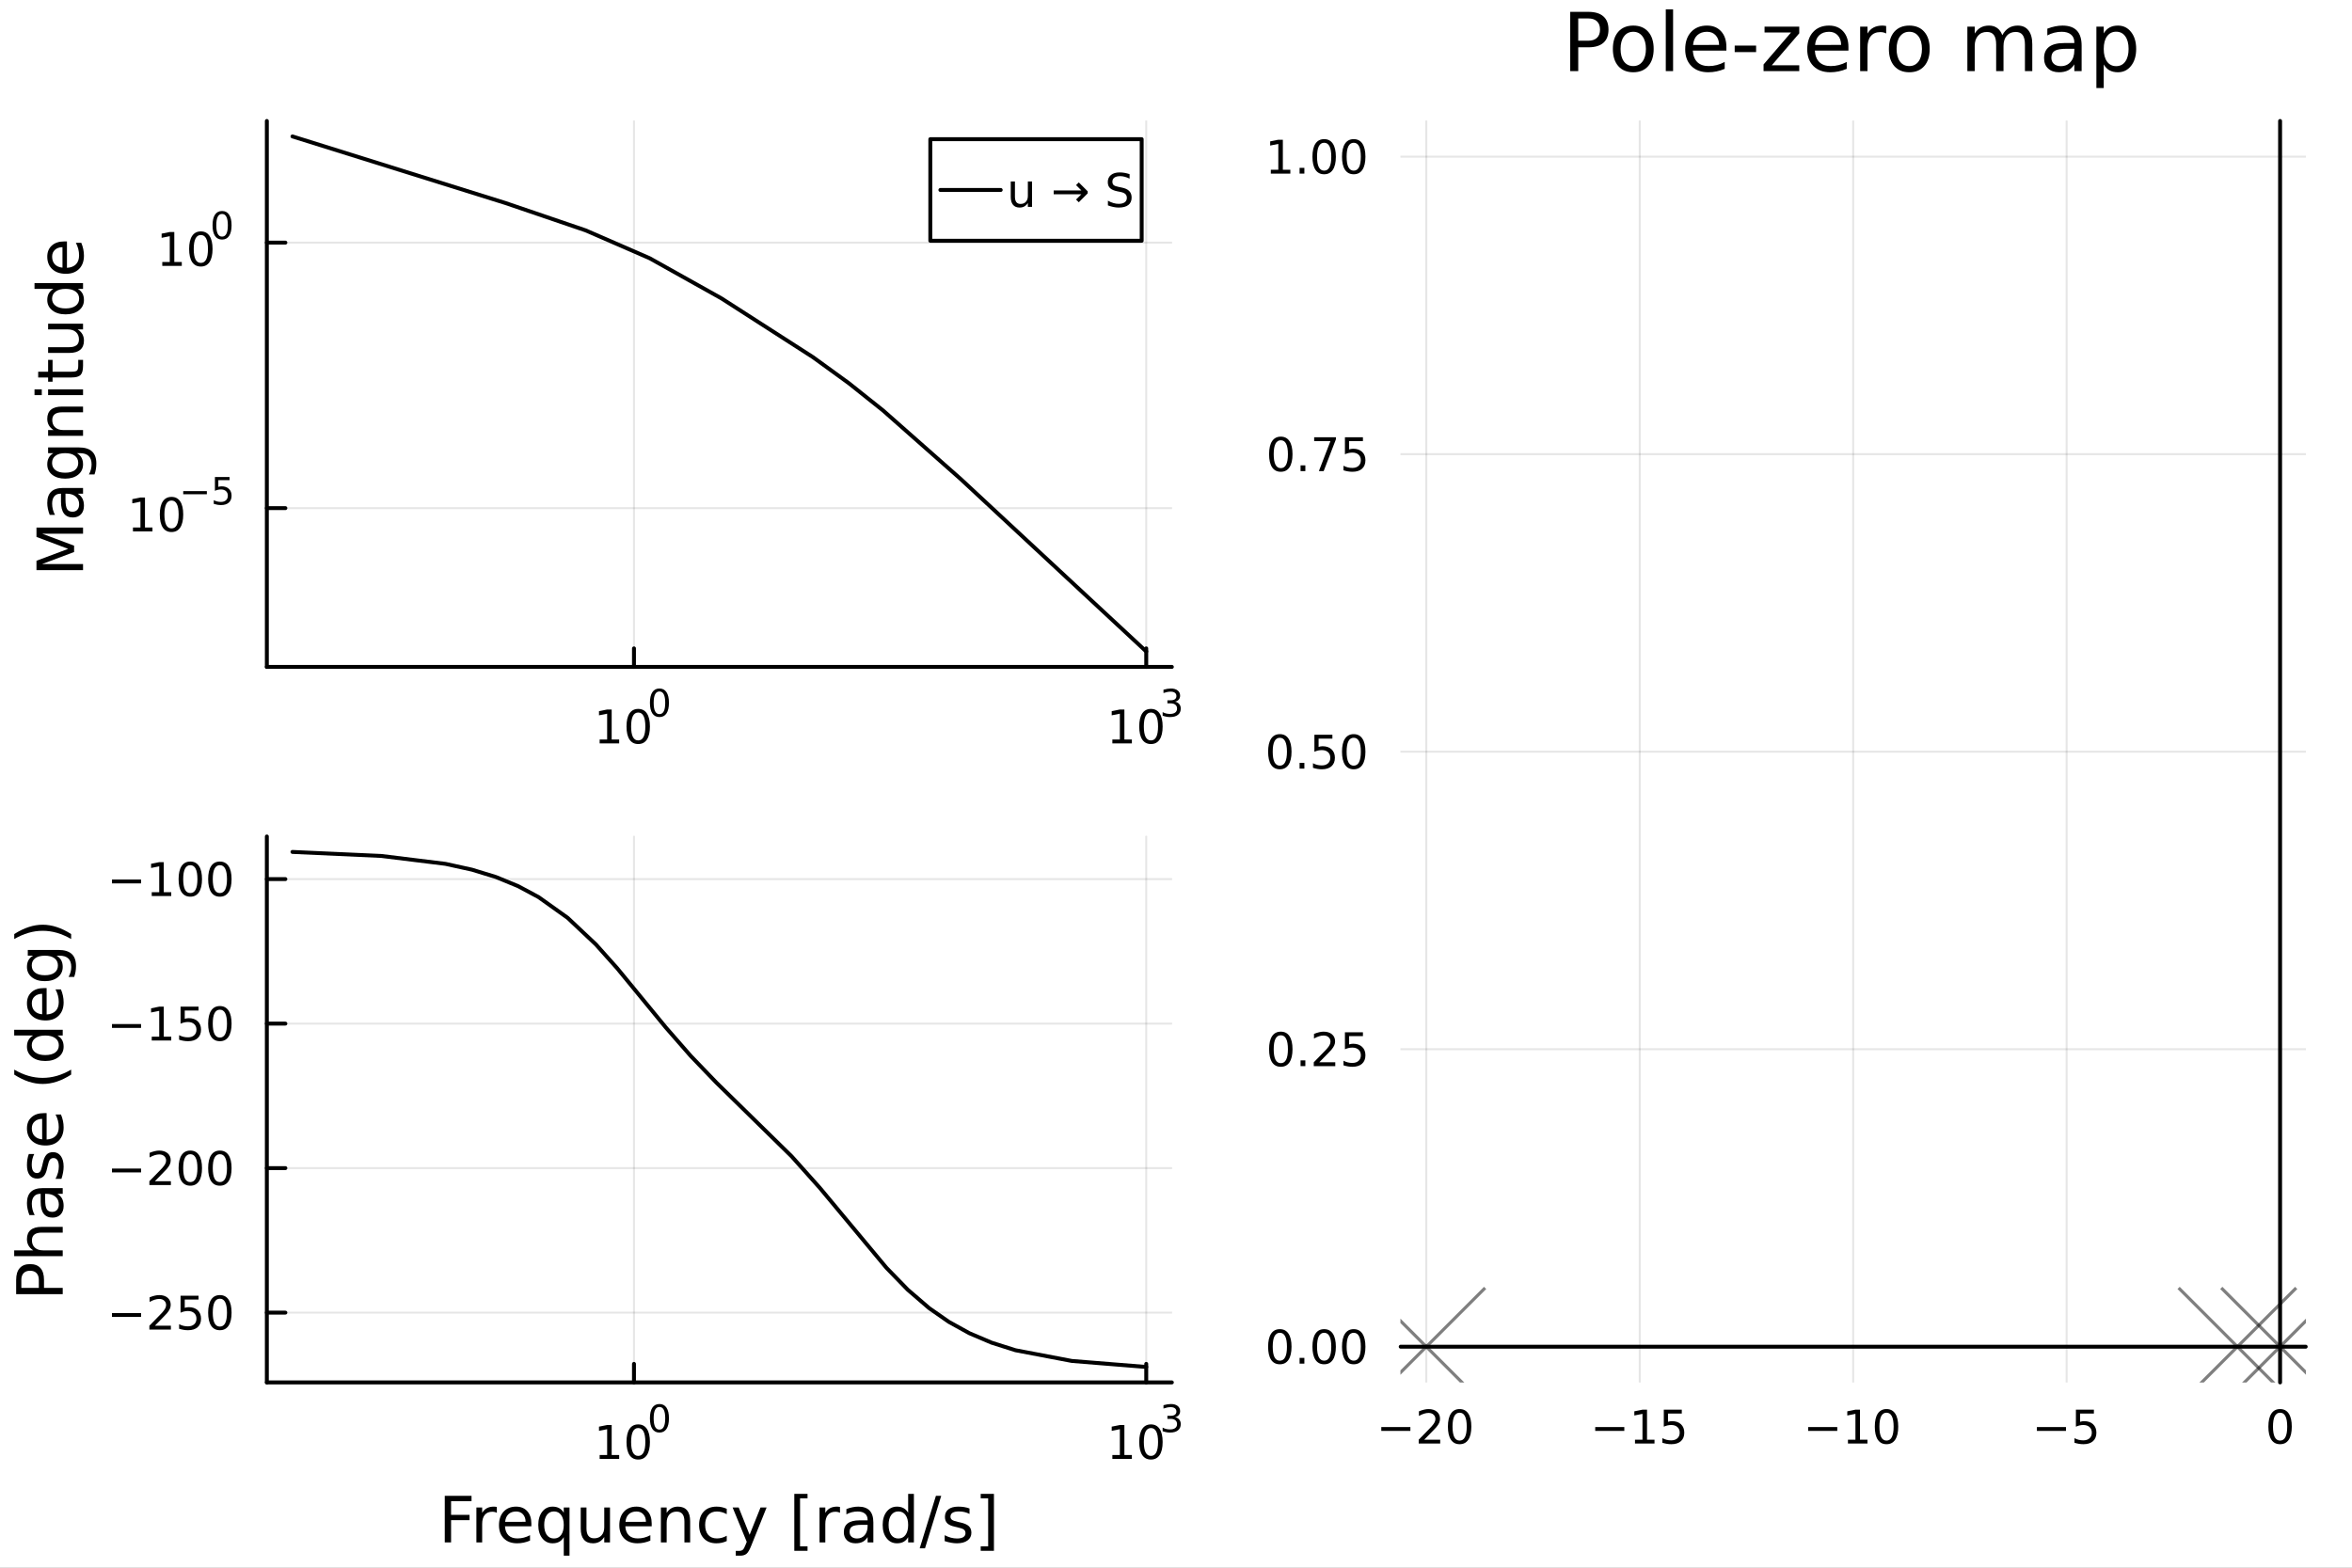 <?xml version="1.0" encoding="utf-8"?>
<svg xmlns="http://www.w3.org/2000/svg" xmlns:xlink="http://www.w3.org/1999/xlink" width="600" height="400" viewBox="0 0 2400 1600">
<rect x="0" y="0" width="2400" height="1600" fill="#808080" stroke="none"/>
<defs>
  <clipPath id="clip100">
    <rect x="0" y="0" width="2400" height="1600"/>
  </clipPath>
</defs>
<path clip-path="url(#clip100)" d="M0 1600 L2400 1600 L2400 0 L0 0  Z" fill="#ffffff" fill-rule="evenodd" fill-opacity="1"/>
<defs>
  <clipPath id="clip101">
    <rect x="480" y="0" width="1681" height="1600"/>
  </clipPath>
</defs>
<path clip-path="url(#clip100)" d="M272.297 680.645 L1195.77 680.645 L1195.77 123.472 L272.297 123.472  Z" fill="#ffffff" fill-rule="evenodd" fill-opacity="1"/>
<defs>
  <clipPath id="clip102">
    <rect x="272" y="123" width="924" height="558"/>
  </clipPath>
</defs>
<polyline clip-path="url(#clip102)" style="stroke:#000000; stroke-linecap:round; stroke-linejoin:round; stroke-width:2; stroke-opacity:0.1; fill:none" points="646.912,680.645 646.912,123.472 "/>
<polyline clip-path="url(#clip102)" style="stroke:#000000; stroke-linecap:round; stroke-linejoin:round; stroke-width:2; stroke-opacity:0.1; fill:none" points="1169.63,680.645 1169.63,123.472 "/>
<polyline clip-path="url(#clip102)" style="stroke:#000000; stroke-linecap:round; stroke-linejoin:round; stroke-width:2; stroke-opacity:0.1; fill:none" points="272.297,518.602 1195.77,518.602 "/>
<polyline clip-path="url(#clip102)" style="stroke:#000000; stroke-linecap:round; stroke-linejoin:round; stroke-width:2; stroke-opacity:0.1; fill:none" points="272.297,247.629 1195.77,247.629 "/>
<polyline clip-path="url(#clip100)" style="stroke:#000000; stroke-linecap:round; stroke-linejoin:round; stroke-width:4; stroke-opacity:1; fill:none" points="272.297,680.645 1195.77,680.645 "/>
<polyline clip-path="url(#clip100)" style="stroke:#000000; stroke-linecap:round; stroke-linejoin:round; stroke-width:4; stroke-opacity:1; fill:none" points="646.912,680.645 646.912,661.747 "/>
<polyline clip-path="url(#clip100)" style="stroke:#000000; stroke-linecap:round; stroke-linejoin:round; stroke-width:4; stroke-opacity:1; fill:none" points="1169.63,680.645 1169.63,661.747 "/>
<path clip-path="url(#clip100)" d="M611.895 754.77 L619.534 754.77 L619.534 728.404 L611.224 730.071 L611.224 725.811 L619.487 724.145 L624.163 724.145 L624.163 754.77 L631.802 754.77 L631.802 758.705 L611.895 758.705 L611.895 754.77 Z" fill="#000000" fill-rule="nonzero" fill-opacity="1" /><path clip-path="url(#clip100)" d="M651.246 727.223 Q647.635 727.223 645.807 730.788 Q644.001 734.33 644.001 741.459 Q644.001 748.566 645.807 752.131 Q647.635 755.672 651.246 755.672 Q654.881 755.672 656.686 752.131 Q658.515 748.566 658.515 741.459 Q658.515 734.33 656.686 730.788 Q654.881 727.223 651.246 727.223 M651.246 723.52 Q657.057 723.52 660.112 728.126 Q663.191 732.709 663.191 741.459 Q663.191 750.186 660.112 754.793 Q657.057 759.376 651.246 759.376 Q645.436 759.376 642.358 754.793 Q639.302 750.186 639.302 741.459 Q639.302 732.709 642.358 728.126 Q645.436 723.52 651.246 723.52 Z" fill="#000000" fill-rule="nonzero" fill-opacity="1" /><path clip-path="url(#clip100)" d="M672.896 705.716 Q669.962 705.716 668.476 708.612 Q667.009 711.49 667.009 717.282 Q667.009 723.056 668.476 725.953 Q669.962 728.83 672.896 728.83 Q675.848 728.83 677.315 725.953 Q678.801 723.056 678.801 717.282 Q678.801 711.49 677.315 708.612 Q675.848 705.716 672.896 705.716 M672.896 702.706 Q677.616 702.706 680.099 706.449 Q682.6 710.173 682.6 717.282 Q682.6 724.373 680.099 728.116 Q677.616 731.84 672.896 731.84 Q668.175 731.84 665.673 728.116 Q663.191 724.373 663.191 717.282 Q663.191 710.173 665.673 706.449 Q668.175 702.706 672.896 702.706 Z" fill="#000000" fill-rule="nonzero" fill-opacity="1" /><path clip-path="url(#clip100)" d="M1135.07 754.77 L1142.71 754.77 L1142.71 728.404 L1134.4 730.071 L1134.4 725.811 L1142.67 724.145 L1147.34 724.145 L1147.34 754.77 L1154.98 754.77 L1154.98 758.705 L1135.07 758.705 L1135.07 754.77 Z" fill="#000000" fill-rule="nonzero" fill-opacity="1" /><path clip-path="url(#clip100)" d="M1174.43 727.223 Q1170.82 727.223 1168.99 730.788 Q1167.18 734.33 1167.18 741.459 Q1167.18 748.566 1168.99 752.131 Q1170.82 755.672 1174.43 755.672 Q1178.06 755.672 1179.87 752.131 Q1181.69 748.566 1181.69 741.459 Q1181.69 734.33 1179.87 730.788 Q1178.06 727.223 1174.43 727.223 M1174.43 723.52 Q1180.24 723.52 1183.29 728.126 Q1186.37 732.709 1186.37 741.459 Q1186.37 750.186 1183.29 754.793 Q1180.24 759.376 1174.43 759.376 Q1168.62 759.376 1165.54 754.793 Q1162.48 750.186 1162.48 741.459 Q1162.48 732.709 1165.54 728.126 Q1168.62 723.52 1174.43 723.52 Z" fill="#000000" fill-rule="nonzero" fill-opacity="1" /><path clip-path="url(#clip100)" d="M1199.07 716.154 Q1201.79 716.737 1203.32 718.58 Q1204.86 720.423 1204.86 723.132 Q1204.86 727.288 1202 729.564 Q1199.14 731.84 1193.88 731.84 Q1192.11 731.84 1190.23 731.482 Q1188.36 731.144 1186.37 730.448 L1186.37 726.78 Q1187.95 727.702 1189.83 728.172 Q1191.71 728.642 1193.76 728.642 Q1197.34 728.642 1199.2 727.232 Q1201.08 725.821 1201.08 723.132 Q1201.08 720.649 1199.33 719.257 Q1197.6 717.847 1194.5 717.847 L1191.22 717.847 L1191.22 714.725 L1194.65 714.725 Q1197.45 714.725 1198.93 713.615 Q1200.42 712.487 1200.42 710.38 Q1200.42 708.217 1198.88 707.07 Q1197.35 705.904 1194.5 705.904 Q1192.93 705.904 1191.15 706.242 Q1189.36 706.581 1187.22 707.296 L1187.22 703.91 Q1189.38 703.308 1191.26 703.007 Q1193.16 702.706 1194.83 702.706 Q1199.16 702.706 1201.68 704.681 Q1204.2 706.637 1204.2 709.985 Q1204.2 712.317 1202.87 713.935 Q1201.53 715.533 1199.07 716.154 Z" fill="#000000" fill-rule="nonzero" fill-opacity="1" /><polyline clip-path="url(#clip100)" style="stroke:#000000; stroke-linecap:round; stroke-linejoin:round; stroke-width:4; stroke-opacity:1; fill:none" points="272.297,680.645 272.297,123.472 "/>
<polyline clip-path="url(#clip100)" style="stroke:#000000; stroke-linecap:round; stroke-linejoin:round; stroke-width:4; stroke-opacity:1; fill:none" points="272.297,518.602 291.194,518.602 "/>
<polyline clip-path="url(#clip100)" style="stroke:#000000; stroke-linecap:round; stroke-linejoin:round; stroke-width:4; stroke-opacity:1; fill:none" points="272.297,247.629 291.194,247.629 "/>
<path clip-path="url(#clip100)" d="M135.668 538.394 L143.307 538.394 L143.307 512.028 L134.996 513.695 L134.996 509.436 L143.26 507.769 L147.936 507.769 L147.936 538.394 L155.575 538.394 L155.575 542.329 L135.668 542.329 L135.668 538.394 Z" fill="#000000" fill-rule="nonzero" fill-opacity="1" /><path clip-path="url(#clip100)" d="M175.019 510.848 Q171.408 510.848 169.58 514.413 Q167.774 517.954 167.774 525.084 Q167.774 532.19 169.58 535.755 Q171.408 539.297 175.019 539.297 Q178.654 539.297 180.459 535.755 Q182.288 532.19 182.288 525.084 Q182.288 517.954 180.459 514.413 Q178.654 510.848 175.019 510.848 M175.019 507.144 Q180.83 507.144 183.885 511.751 Q186.964 516.334 186.964 525.084 Q186.964 533.811 183.885 538.417 Q180.83 543 175.019 543 Q169.209 543 166.131 538.417 Q163.075 533.811 163.075 525.084 Q163.075 516.334 166.131 511.751 Q169.209 507.144 175.019 507.144 Z" fill="#000000" fill-rule="nonzero" fill-opacity="1" /><path clip-path="url(#clip100)" d="M186.964 501.246 L211.075 501.246 L211.075 504.443 L186.964 504.443 L186.964 501.246 Z" fill="#000000" fill-rule="nonzero" fill-opacity="1" /><path clip-path="url(#clip100)" d="M219.313 486.839 L234.228 486.839 L234.228 490.036 L222.793 490.036 L222.793 496.92 Q223.62 496.638 224.448 496.506 Q225.275 496.355 226.103 496.355 Q230.805 496.355 233.551 498.932 Q236.297 501.509 236.297 505.91 Q236.297 510.443 233.475 512.963 Q230.654 515.464 225.52 515.464 Q223.752 515.464 221.909 515.163 Q220.084 514.862 218.128 514.26 L218.128 510.443 Q219.821 511.364 221.626 511.815 Q223.432 512.267 225.444 512.267 Q228.698 512.267 230.598 510.555 Q232.497 508.844 232.497 505.91 Q232.497 502.976 230.598 501.264 Q228.698 499.553 225.444 499.553 Q223.921 499.553 222.398 499.891 Q220.893 500.23 219.313 500.945 L219.313 486.839 Z" fill="#000000" fill-rule="nonzero" fill-opacity="1" /><path clip-path="url(#clip100)" d="M165.591 267.421 L173.23 267.421 L173.23 241.056 L164.92 242.722 L164.92 238.463 L173.183 236.797 L177.859 236.797 L177.859 267.421 L185.498 267.421 L185.498 271.357 L165.591 271.357 L165.591 267.421 Z" fill="#000000" fill-rule="nonzero" fill-opacity="1" /><path clip-path="url(#clip100)" d="M204.943 239.875 Q201.331 239.875 199.503 243.44 Q197.697 246.982 197.697 254.111 Q197.697 261.218 199.503 264.783 Q201.331 268.324 204.943 268.324 Q208.577 268.324 210.382 264.783 Q212.211 261.218 212.211 254.111 Q212.211 246.982 210.382 243.44 Q208.577 239.875 204.943 239.875 M204.943 236.172 Q210.753 236.172 213.808 240.778 Q216.887 245.361 216.887 254.111 Q216.887 262.838 213.808 267.445 Q210.753 272.028 204.943 272.028 Q199.132 272.028 196.054 267.445 Q192.998 262.838 192.998 254.111 Q192.998 245.361 196.054 240.778 Q199.132 236.172 204.943 236.172 Z" fill="#000000" fill-rule="nonzero" fill-opacity="1" /><path clip-path="url(#clip100)" d="M226.592 218.368 Q223.658 218.368 222.172 221.264 Q220.705 224.142 220.705 229.934 Q220.705 235.708 222.172 238.605 Q223.658 241.482 226.592 241.482 Q229.545 241.482 231.012 238.605 Q232.497 235.708 232.497 229.934 Q232.497 224.142 231.012 221.264 Q229.545 218.368 226.592 218.368 M226.592 215.358 Q231.312 215.358 233.795 219.101 Q236.297 222.825 236.297 229.934 Q236.297 237.025 233.795 240.768 Q231.312 244.492 226.592 244.492 Q221.871 244.492 219.37 240.768 Q216.887 237.025 216.887 229.934 Q216.887 222.825 219.37 219.101 Q221.871 215.358 226.592 215.358 Z" fill="#000000" fill-rule="nonzero" fill-opacity="1" /><path clip-path="url(#clip100)" d="M37.22 581.89 L37.22 572.309 L69.558 560.183 L37.22 547.992 L37.22 538.412 L84.74 538.412 L84.74 544.682 L43.013 544.682 L75.606 556.936 L75.606 563.397 L43.013 575.651 L84.74 575.651 L84.74 581.89 L37.22 581.89 Z" fill="#000000" fill-rule="nonzero" fill-opacity="1" /><path clip-path="url(#clip100)" d="M66.821 509.702 Q66.821 516.8 68.444 519.538 Q70.067 522.275 73.982 522.275 Q77.102 522.275 78.948 520.238 Q80.762 518.169 80.762 514.636 Q80.762 509.766 77.324 506.838 Q73.855 503.878 68.126 503.878 L66.821 503.878 L66.821 509.702 M64.402 498.021 L84.74 498.021 L84.74 503.878 L79.33 503.878 Q82.576 505.883 84.136 508.875 Q85.663 511.867 85.663 516.196 Q85.663 521.67 82.608 524.917 Q79.521 528.131 74.364 528.131 Q68.349 528.131 65.293 524.121 Q62.238 520.079 62.238 512.09 L62.238 503.878 L61.665 503.878 Q57.623 503.878 55.426 506.551 Q53.198 509.193 53.198 513.999 Q53.198 517.055 53.93 519.951 Q54.663 522.848 56.127 525.521 L50.716 525.521 Q49.474 522.307 48.87 519.283 Q48.233 516.259 48.233 513.395 Q48.233 505.66 52.243 501.841 Q56.254 498.021 64.402 498.021 Z" fill="#000000" fill-rule="nonzero" fill-opacity="1" /><path clip-path="url(#clip100)" d="M66.503 462.501 Q60.137 462.501 56.636 465.143 Q53.135 467.752 53.135 472.495 Q53.135 477.206 56.636 479.847 Q60.137 482.457 66.503 482.457 Q72.837 482.457 76.338 479.847 Q79.839 477.206 79.839 472.495 Q79.839 467.752 76.338 465.143 Q72.837 462.501 66.503 462.501 M80.316 456.644 Q89.419 456.644 93.843 460.687 Q98.299 464.729 98.299 473.068 Q98.299 476.155 97.822 478.892 Q97.376 481.63 96.421 484.208 L90.724 484.208 Q92.125 481.63 92.793 479.115 Q93.462 476.601 93.462 473.991 Q93.462 468.23 90.438 465.365 Q87.446 462.501 81.367 462.501 L78.47 462.501 Q81.621 464.315 83.181 467.148 Q84.74 469.98 84.74 473.927 Q84.74 480.484 79.743 484.494 Q74.746 488.505 66.503 488.505 Q58.227 488.505 53.23 484.494 Q48.233 480.484 48.233 473.927 Q48.233 469.98 49.793 467.148 Q51.352 464.315 54.503 462.501 L49.093 462.501 L49.093 456.644 L80.316 456.644 Z" fill="#000000" fill-rule="nonzero" fill-opacity="1" /><path clip-path="url(#clip100)" d="M63.224 414.949 L84.74 414.949 L84.74 420.805 L63.415 420.805 Q58.355 420.805 55.84 422.779 Q53.326 424.752 53.326 428.699 Q53.326 433.441 56.349 436.179 Q59.373 438.916 64.593 438.916 L84.74 438.916 L84.74 444.804 L49.093 444.804 L49.093 438.916 L54.631 438.916 Q51.416 436.815 49.825 433.982 Q48.233 431.118 48.233 427.394 Q48.233 421.251 52.053 418.1 Q55.84 414.949 63.224 414.949 Z" fill="#000000" fill-rule="nonzero" fill-opacity="1" /><path clip-path="url(#clip100)" d="M49.093 403.268 L49.093 397.411 L84.74 397.411 L84.74 403.268 L49.093 403.268 M35.215 403.268 L35.215 397.411 L42.631 397.411 L42.631 403.268 L35.215 403.268 Z" fill="#000000" fill-rule="nonzero" fill-opacity="1" /><path clip-path="url(#clip100)" d="M38.971 379.365 L49.093 379.365 L49.093 367.302 L53.644 367.302 L53.644 379.365 L72.996 379.365 Q77.356 379.365 78.597 378.187 Q79.839 376.978 79.839 373.317 L79.839 367.302 L84.74 367.302 L84.74 373.317 Q84.74 380.097 82.226 382.675 Q79.68 385.253 72.996 385.253 L53.644 385.253 L53.644 389.55 L49.093 389.55 L49.093 385.253 L38.971 385.253 L38.971 379.365 Z" fill="#000000" fill-rule="nonzero" fill-opacity="1" /><path clip-path="url(#clip100)" d="M70.672 360.204 L49.093 360.204 L49.093 354.347 L70.449 354.347 Q75.51 354.347 78.056 352.374 Q80.571 350.401 80.571 346.454 Q80.571 341.712 77.547 338.974 Q74.523 336.205 69.304 336.205 L49.093 336.205 L49.093 330.349 L84.74 330.349 L84.74 336.205 L79.266 336.205 Q82.512 338.338 84.104 341.17 Q85.663 343.971 85.663 347.695 Q85.663 353.838 81.844 357.021 Q78.025 360.204 70.672 360.204 M48.233 345.467 L48.233 345.467 Z" fill="#000000" fill-rule="nonzero" fill-opacity="1" /><path clip-path="url(#clip100)" d="M54.503 294.828 L35.215 294.828 L35.215 288.972 L84.74 288.972 L84.74 294.828 L79.393 294.828 Q82.576 296.674 84.136 299.507 Q85.663 302.308 85.663 306.255 Q85.663 312.716 80.507 316.79 Q75.351 320.832 66.948 320.832 Q58.546 320.832 53.389 316.79 Q48.233 312.716 48.233 306.255 Q48.233 302.308 49.793 299.507 Q51.321 296.674 54.503 294.828 M66.948 314.785 Q73.409 314.785 77.102 312.143 Q80.762 309.469 80.762 304.822 Q80.762 300.175 77.102 297.502 Q73.409 294.828 66.948 294.828 Q60.487 294.828 56.827 297.502 Q53.135 300.175 53.135 304.822 Q53.135 309.469 56.827 312.143 Q60.487 314.785 66.948 314.785 Z" fill="#000000" fill-rule="nonzero" fill-opacity="1" /><path clip-path="url(#clip100)" d="M65.452 246.417 L68.317 246.417 L68.317 273.344 Q74.364 272.962 77.547 269.715 Q80.698 266.437 80.698 260.612 Q80.698 257.239 79.871 254.088 Q79.043 250.905 77.388 247.785 L82.926 247.785 Q84.263 250.937 84.963 254.247 Q85.663 257.557 85.663 260.963 Q85.663 269.493 80.698 274.49 Q75.733 279.455 67.267 279.455 Q58.514 279.455 53.389 274.744 Q48.233 270.002 48.233 261.981 Q48.233 254.788 52.88 250.618 Q57.495 246.417 65.452 246.417 M63.734 252.273 Q58.928 252.337 56.063 254.979 Q53.198 257.589 53.198 261.917 Q53.198 266.819 55.968 269.779 Q58.736 272.707 63.765 273.153 L63.734 252.273 Z" fill="#000000" fill-rule="nonzero" fill-opacity="1" /><polyline clip-path="url(#clip102)" style="stroke:#000000; stroke-linecap:round; stroke-linejoin:round; stroke-width:4; stroke-opacity:1; fill:none" points="298.433,139.241 515.578,207.141 597.553,235.109 662.958,263.58 736.212,304.549 829.524,364.515 866.151,391.101 901.033,418.904 980.392,488.973 1169.63,664.876 "/>
<path clip-path="url(#clip100)" d="M949.305 245.725 L1164.98 245.725 L1164.98 142.045 L949.305 142.045  Z" fill="#ffffff" fill-rule="evenodd" fill-opacity="1"/>
<polyline clip-path="url(#clip100)" style="stroke:#000000; stroke-linecap:round; stroke-linejoin:round; stroke-width:4; stroke-opacity:1; fill:none" points="949.305,245.725 1164.98,245.725 1164.98,142.045 949.305,142.045 949.305,245.725 "/>
<polyline clip-path="url(#clip100)" style="stroke:#000000; stroke-linecap:round; stroke-linejoin:round; stroke-width:4; stroke-opacity:1; fill:none" points="959.566,193.885 1021.13,193.885 "/>
<path clip-path="url(#clip100)" d="M1031.39 200.933 L1031.39 185.239 L1035.65 185.239 L1035.65 200.771 Q1035.65 204.452 1037.09 206.303 Q1038.52 208.132 1041.39 208.132 Q1044.84 208.132 1046.83 205.933 Q1048.84 203.734 1048.84 199.938 L1048.84 185.239 L1053.1 185.239 L1053.1 211.165 L1048.84 211.165 L1048.84 207.183 Q1047.29 209.544 1045.23 210.702 Q1043.2 211.836 1040.49 211.836 Q1036.02 211.836 1033.71 209.058 Q1031.39 206.28 1031.39 200.933 M1042.11 184.614 L1042.11 184.614 Z" fill="#000000" fill-rule="nonzero" fill-opacity="1" /><path clip-path="url(#clip100)" d="M1109.89 195.262 L1109.89 197.345 L1100.79 206.442 L1098.01 203.665 L1103.4 198.271 L1075.19 198.271 L1075.19 194.336 L1103.4 194.336 L1098.01 188.942 L1100.79 186.165 L1109.89 195.262 Z" fill="#000000" fill-rule="nonzero" fill-opacity="1" /><path clip-path="url(#clip100)" d="M1152.64 177.739 L1152.64 182.299 Q1149.98 181.026 1147.62 180.401 Q1145.26 179.776 1143.06 179.776 Q1139.24 179.776 1137.15 181.257 Q1135.09 182.739 1135.09 185.47 Q1135.09 187.762 1136.46 188.942 Q1137.85 190.1 1141.69 190.817 L1144.52 191.396 Q1149.75 192.391 1152.22 194.915 Q1154.72 197.415 1154.72 201.628 Q1154.72 206.651 1151.34 209.243 Q1147.99 211.836 1141.48 211.836 Q1139.03 211.836 1136.25 211.28 Q1133.5 210.725 1130.53 209.637 L1130.53 204.822 Q1133.38 206.419 1136.11 207.229 Q1138.84 208.04 1141.48 208.04 Q1145.49 208.04 1147.66 206.465 Q1149.84 204.891 1149.84 201.975 Q1149.84 199.428 1148.27 197.993 Q1146.71 196.558 1143.15 195.841 L1140.3 195.285 Q1135.07 194.243 1132.73 192.021 Q1130.4 189.799 1130.4 185.841 Q1130.4 181.257 1133.61 178.618 Q1136.85 175.98 1142.53 175.98 Q1144.96 175.98 1147.48 176.419 Q1150 176.859 1152.64 177.739 Z" fill="#000000" fill-rule="nonzero" fill-opacity="1" /><path clip-path="url(#clip100)" d="M272.297 1410.9 L1195.77 1410.9 L1195.77 853.724 L272.297 853.724  Z" fill="#ffffff" fill-rule="evenodd" fill-opacity="1"/>
<defs>
  <clipPath id="clip103">
    <rect x="272" y="853" width="924" height="558"/>
  </clipPath>
</defs>
<polyline clip-path="url(#clip103)" style="stroke:#000000; stroke-linecap:round; stroke-linejoin:round; stroke-width:2; stroke-opacity:0.1; fill:none" points="646.912,1410.9 646.912,853.724 "/>
<polyline clip-path="url(#clip103)" style="stroke:#000000; stroke-linecap:round; stroke-linejoin:round; stroke-width:2; stroke-opacity:0.1; fill:none" points="1169.63,1410.9 1169.63,853.724 "/>
<polyline clip-path="url(#clip103)" style="stroke:#000000; stroke-linecap:round; stroke-linejoin:round; stroke-width:2; stroke-opacity:0.1; fill:none" points="272.297,1339.68 1195.77,1339.68 "/>
<polyline clip-path="url(#clip103)" style="stroke:#000000; stroke-linecap:round; stroke-linejoin:round; stroke-width:2; stroke-opacity:0.1; fill:none" points="272.297,1192.19 1195.77,1192.19 "/>
<polyline clip-path="url(#clip103)" style="stroke:#000000; stroke-linecap:round; stroke-linejoin:round; stroke-width:2; stroke-opacity:0.1; fill:none" points="272.297,1044.7 1195.77,1044.7 "/>
<polyline clip-path="url(#clip103)" style="stroke:#000000; stroke-linecap:round; stroke-linejoin:round; stroke-width:2; stroke-opacity:0.1; fill:none" points="272.297,897.216 1195.77,897.216 "/>
<polyline clip-path="url(#clip100)" style="stroke:#000000; stroke-linecap:round; stroke-linejoin:round; stroke-width:4; stroke-opacity:1; fill:none" points="272.297,1410.9 1195.77,1410.9 "/>
<polyline clip-path="url(#clip100)" style="stroke:#000000; stroke-linecap:round; stroke-linejoin:round; stroke-width:4; stroke-opacity:1; fill:none" points="646.912,1410.9 646.912,1392 "/>
<polyline clip-path="url(#clip100)" style="stroke:#000000; stroke-linecap:round; stroke-linejoin:round; stroke-width:4; stroke-opacity:1; fill:none" points="1169.63,1410.9 1169.63,1392 "/>
<path clip-path="url(#clip100)" d="M611.895 1485.02 L619.534 1485.02 L619.534 1458.66 L611.224 1460.32 L611.224 1456.06 L619.487 1454.4 L624.163 1454.4 L624.163 1485.02 L631.802 1485.02 L631.802 1488.96 L611.895 1488.96 L611.895 1485.02 Z" fill="#000000" fill-rule="nonzero" fill-opacity="1" /><path clip-path="url(#clip100)" d="M651.246 1457.48 Q647.635 1457.48 645.807 1461.04 Q644.001 1464.58 644.001 1471.71 Q644.001 1478.82 645.807 1482.38 Q647.635 1485.92 651.246 1485.92 Q654.881 1485.92 656.686 1482.38 Q658.515 1478.82 658.515 1471.71 Q658.515 1464.58 656.686 1461.04 Q654.881 1457.48 651.246 1457.48 M651.246 1453.77 Q657.057 1453.77 660.112 1458.38 Q663.191 1462.96 663.191 1471.71 Q663.191 1480.44 660.112 1485.04 Q657.057 1489.63 651.246 1489.63 Q645.436 1489.63 642.358 1485.04 Q639.302 1480.44 639.302 1471.71 Q639.302 1462.96 642.358 1458.38 Q645.436 1453.77 651.246 1453.77 Z" fill="#000000" fill-rule="nonzero" fill-opacity="1" /><path clip-path="url(#clip100)" d="M672.896 1435.97 Q669.962 1435.97 668.476 1438.86 Q667.009 1441.74 667.009 1447.53 Q667.009 1453.31 668.476 1456.2 Q669.962 1459.08 672.896 1459.08 Q675.848 1459.08 677.315 1456.2 Q678.801 1453.31 678.801 1447.53 Q678.801 1441.74 677.315 1438.86 Q675.848 1435.97 672.896 1435.97 M672.896 1432.96 Q677.616 1432.96 680.099 1436.7 Q682.6 1440.43 682.6 1447.53 Q682.6 1454.62 680.099 1458.37 Q677.616 1462.09 672.896 1462.09 Q668.175 1462.09 665.673 1458.37 Q663.191 1454.62 663.191 1447.53 Q663.191 1440.43 665.673 1436.7 Q668.175 1432.96 672.896 1432.96 Z" fill="#000000" fill-rule="nonzero" fill-opacity="1" /><path clip-path="url(#clip100)" d="M1135.07 1485.02 L1142.71 1485.02 L1142.71 1458.66 L1134.4 1460.32 L1134.4 1456.06 L1142.67 1454.4 L1147.34 1454.4 L1147.34 1485.02 L1154.98 1485.02 L1154.98 1488.96 L1135.07 1488.96 L1135.07 1485.02 Z" fill="#000000" fill-rule="nonzero" fill-opacity="1" /><path clip-path="url(#clip100)" d="M1174.43 1457.48 Q1170.82 1457.48 1168.99 1461.04 Q1167.18 1464.58 1167.18 1471.71 Q1167.18 1478.82 1168.99 1482.38 Q1170.82 1485.92 1174.43 1485.92 Q1178.06 1485.92 1179.87 1482.38 Q1181.69 1478.82 1181.69 1471.71 Q1181.69 1464.58 1179.87 1461.04 Q1178.06 1457.48 1174.43 1457.48 M1174.43 1453.77 Q1180.24 1453.77 1183.29 1458.38 Q1186.37 1462.96 1186.37 1471.71 Q1186.37 1480.44 1183.29 1485.04 Q1180.24 1489.63 1174.43 1489.63 Q1168.62 1489.63 1165.54 1485.04 Q1162.48 1480.44 1162.48 1471.71 Q1162.48 1462.96 1165.54 1458.38 Q1168.62 1453.77 1174.43 1453.77 Z" fill="#000000" fill-rule="nonzero" fill-opacity="1" /><path clip-path="url(#clip100)" d="M1199.07 1446.41 Q1201.79 1446.99 1203.32 1448.83 Q1204.86 1450.68 1204.86 1453.38 Q1204.86 1457.54 1202 1459.82 Q1199.14 1462.09 1193.88 1462.09 Q1192.11 1462.09 1190.23 1461.73 Q1188.36 1461.4 1186.37 1460.7 L1186.37 1457.03 Q1187.95 1457.95 1189.83 1458.42 Q1191.71 1458.89 1193.76 1458.89 Q1197.34 1458.89 1199.2 1457.48 Q1201.08 1456.07 1201.08 1453.38 Q1201.08 1450.9 1199.33 1449.51 Q1197.6 1448.1 1194.5 1448.1 L1191.22 1448.1 L1191.22 1444.98 L1194.65 1444.98 Q1197.45 1444.98 1198.93 1443.87 Q1200.42 1442.74 1200.42 1440.63 Q1200.42 1438.47 1198.88 1437.32 Q1197.35 1436.16 1194.5 1436.16 Q1192.93 1436.16 1191.15 1436.49 Q1189.36 1436.83 1187.22 1437.55 L1187.22 1434.16 Q1189.38 1433.56 1191.26 1433.26 Q1193.16 1432.96 1194.83 1432.96 Q1199.16 1432.96 1201.68 1434.93 Q1204.2 1436.89 1204.2 1440.24 Q1204.2 1442.57 1202.87 1444.19 Q1201.53 1445.79 1199.07 1446.41 Z" fill="#000000" fill-rule="nonzero" fill-opacity="1" /><path clip-path="url(#clip100)" d="M453.845 1526.67 L481.154 1526.67 L481.154 1532.08 L460.275 1532.08 L460.275 1546.08 L479.117 1546.08 L479.117 1551.49 L460.275 1551.49 L460.275 1574.19 L453.845 1574.19 L453.845 1526.67 Z" fill="#000000" fill-rule="nonzero" fill-opacity="1" /><path clip-path="url(#clip100)" d="M506.999 1544.01 Q506.012 1543.44 504.835 1543.18 Q503.689 1542.9 502.288 1542.9 Q497.323 1542.9 494.649 1546.14 Q492.008 1549.36 492.008 1555.41 L492.008 1574.19 L486.119 1574.19 L486.119 1538.54 L492.008 1538.54 L492.008 1544.08 Q493.854 1540.83 496.814 1539.27 Q499.774 1537.68 504.007 1537.68 Q504.612 1537.68 505.344 1537.77 Q506.076 1537.84 506.967 1538 L506.999 1544.01 Z" fill="#000000" fill-rule="nonzero" fill-opacity="1" /><path clip-path="url(#clip100)" d="M542.201 1554.9 L542.201 1557.76 L515.274 1557.76 Q515.656 1563.81 518.903 1566.99 Q522.181 1570.14 528.006 1570.14 Q531.38 1570.14 534.531 1569.32 Q537.713 1568.49 540.833 1566.83 L540.833 1572.37 Q537.682 1573.71 534.371 1574.41 Q531.061 1575.11 527.656 1575.11 Q519.126 1575.11 514.129 1570.14 Q509.163 1565.18 509.163 1556.71 Q509.163 1547.96 513.874 1542.83 Q518.616 1537.68 526.637 1537.68 Q533.83 1537.68 538 1542.33 Q542.201 1546.94 542.201 1554.9 M536.345 1553.18 Q536.281 1548.37 533.639 1545.51 Q531.029 1542.64 526.701 1542.64 Q521.799 1542.64 518.839 1545.41 Q515.911 1548.18 515.465 1553.21 L536.345 1553.18 Z" fill="#000000" fill-rule="nonzero" fill-opacity="1" /><path clip-path="url(#clip100)" d="M555.315 1556.39 Q555.315 1562.85 557.956 1566.55 Q560.63 1570.21 565.277 1570.21 Q569.924 1570.21 572.598 1566.55 Q575.271 1562.85 575.271 1556.39 Q575.271 1549.93 572.598 1546.27 Q569.924 1542.58 565.277 1542.58 Q560.63 1542.58 557.956 1546.27 Q555.315 1549.93 555.315 1556.39 M575.271 1568.84 Q573.425 1572.02 570.592 1573.58 Q567.791 1575.11 563.845 1575.11 Q557.383 1575.11 553.309 1569.95 Q549.267 1564.8 549.267 1556.39 Q549.267 1547.99 553.309 1542.83 Q557.383 1537.68 563.845 1537.68 Q567.791 1537.68 570.592 1539.24 Q573.425 1540.77 575.271 1543.95 L575.271 1538.54 L581.128 1538.54 L581.128 1587.74 L575.271 1587.74 L575.271 1568.84 Z" fill="#000000" fill-rule="nonzero" fill-opacity="1" /><path clip-path="url(#clip100)" d="M592.586 1560.12 L592.586 1538.54 L598.442 1538.54 L598.442 1559.89 Q598.442 1564.96 600.416 1567.5 Q602.389 1570.02 606.336 1570.02 Q611.078 1570.02 613.815 1566.99 Q616.585 1563.97 616.585 1558.75 L616.585 1538.54 L622.441 1538.54 L622.441 1574.19 L616.585 1574.19 L616.585 1568.71 Q614.452 1571.96 611.619 1573.55 Q608.818 1575.11 605.094 1575.11 Q598.952 1575.11 595.769 1571.29 Q592.586 1567.47 592.586 1560.12 M607.322 1537.68 L607.322 1537.68 Z" fill="#000000" fill-rule="nonzero" fill-opacity="1" /><path clip-path="url(#clip100)" d="M664.996 1554.9 L664.996 1557.76 L638.069 1557.76 Q638.451 1563.81 641.697 1566.99 Q644.976 1570.14 650.8 1570.14 Q654.174 1570.14 657.325 1569.32 Q660.508 1568.49 663.627 1566.83 L663.627 1572.37 Q660.476 1573.71 657.166 1574.41 Q653.856 1575.11 650.45 1575.11 Q641.92 1575.11 636.923 1570.14 Q631.958 1565.18 631.958 1556.71 Q631.958 1547.96 636.668 1542.83 Q641.411 1537.68 649.432 1537.68 Q656.625 1537.68 660.794 1542.33 Q664.996 1546.94 664.996 1554.9 M659.139 1553.18 Q659.076 1548.37 656.434 1545.51 Q653.824 1542.64 649.495 1542.64 Q644.594 1542.64 641.634 1545.41 Q638.705 1548.18 638.26 1553.21 L659.139 1553.18 Z" fill="#000000" fill-rule="nonzero" fill-opacity="1" /><path clip-path="url(#clip100)" d="M704.24 1552.67 L704.24 1574.19 L698.384 1574.19 L698.384 1552.86 Q698.384 1547.8 696.411 1545.29 Q694.437 1542.77 690.49 1542.77 Q685.748 1542.77 683.011 1545.79 Q680.273 1548.82 680.273 1554.04 L680.273 1574.19 L674.385 1574.19 L674.385 1538.54 L680.273 1538.54 L680.273 1544.08 Q682.374 1540.86 685.207 1539.27 Q688.071 1537.68 691.795 1537.68 Q697.938 1537.68 701.089 1541.5 Q704.24 1545.29 704.24 1552.67 Z" fill="#000000" fill-rule="nonzero" fill-opacity="1" /><path clip-path="url(#clip100)" d="M741.575 1539.91 L741.575 1545.38 Q739.093 1544.01 736.578 1543.34 Q734.096 1542.64 731.549 1542.64 Q725.852 1542.64 722.701 1546.27 Q719.55 1549.87 719.55 1556.39 Q719.55 1562.92 722.701 1566.55 Q725.852 1570.14 731.549 1570.14 Q734.096 1570.14 736.578 1569.47 Q739.093 1568.77 741.575 1567.41 L741.575 1572.82 Q739.124 1573.96 736.483 1574.54 Q733.873 1575.11 730.913 1575.11 Q722.86 1575.11 718.118 1570.05 Q713.375 1564.99 713.375 1556.39 Q713.375 1547.67 718.149 1542.68 Q722.956 1537.68 731.295 1537.68 Q734 1537.68 736.578 1538.25 Q739.156 1538.79 741.575 1539.91 Z" fill="#000000" fill-rule="nonzero" fill-opacity="1" /><path clip-path="url(#clip100)" d="M766.592 1577.5 Q764.11 1583.86 761.755 1585.8 Q759.399 1587.74 755.452 1587.74 L750.774 1587.74 L750.774 1582.84 L754.211 1582.84 Q756.63 1582.84 757.967 1581.7 Q759.304 1580.55 760.927 1576.29 L761.977 1573.61 L747.559 1538.54 L753.766 1538.54 L764.906 1566.42 L776.046 1538.54 L782.252 1538.54 L766.592 1577.5 Z" fill="#000000" fill-rule="nonzero" fill-opacity="1" /><path clip-path="url(#clip100)" d="M810.516 1524.66 L824.011 1524.66 L824.011 1529.21 L816.372 1529.21 L816.372 1578.23 L824.011 1578.23 L824.011 1582.78 L810.516 1582.78 L810.516 1524.66 Z" fill="#000000" fill-rule="nonzero" fill-opacity="1" /><path clip-path="url(#clip100)" d="M857.145 1544.01 Q856.158 1543.44 854.98 1543.18 Q853.834 1542.9 852.434 1542.9 Q847.469 1542.9 844.795 1546.14 Q842.153 1549.36 842.153 1555.41 L842.153 1574.19 L836.265 1574.19 L836.265 1538.54 L842.153 1538.54 L842.153 1544.08 Q843.999 1540.83 846.959 1539.27 Q849.92 1537.68 854.153 1537.68 Q854.757 1537.68 855.49 1537.77 Q856.222 1537.84 857.113 1538 L857.145 1544.01 Z" fill="#000000" fill-rule="nonzero" fill-opacity="1" /><path clip-path="url(#clip100)" d="M879.488 1556.27 Q872.39 1556.27 869.653 1557.89 Q866.916 1559.51 866.916 1563.43 Q866.916 1566.55 868.953 1568.39 Q871.022 1570.21 874.555 1570.21 Q879.425 1570.21 882.353 1566.77 Q885.313 1563.3 885.313 1557.57 L885.313 1556.27 L879.488 1556.27 M891.169 1553.85 L891.169 1574.19 L885.313 1574.19 L885.313 1568.77 Q883.308 1572.02 880.316 1573.58 Q877.324 1575.11 872.995 1575.11 Q867.521 1575.11 864.274 1572.05 Q861.06 1568.97 861.06 1563.81 Q861.06 1557.79 865.07 1554.74 Q869.112 1551.68 877.101 1551.68 L885.313 1551.68 L885.313 1551.11 Q885.313 1547.07 882.639 1544.87 Q879.998 1542.64 875.191 1542.64 Q872.136 1542.64 869.239 1543.38 Q866.343 1544.11 863.669 1545.57 L863.669 1540.16 Q866.884 1538.92 869.908 1538.31 Q872.932 1537.68 875.796 1537.68 Q883.53 1537.68 887.35 1541.69 Q891.169 1545.7 891.169 1553.85 Z" fill="#000000" fill-rule="nonzero" fill-opacity="1" /><path clip-path="url(#clip100)" d="M926.69 1543.95 L926.69 1524.66 L932.546 1524.66 L932.546 1574.19 L926.69 1574.19 L926.69 1568.84 Q924.844 1572.02 922.011 1573.58 Q919.21 1575.11 915.264 1575.11 Q908.802 1575.11 904.728 1569.95 Q900.686 1564.8 900.686 1556.39 Q900.686 1547.99 904.728 1542.83 Q908.802 1537.68 915.264 1537.68 Q919.21 1537.68 922.011 1539.24 Q924.844 1540.77 926.69 1543.95 M906.733 1556.39 Q906.733 1562.85 909.375 1566.55 Q912.049 1570.21 916.696 1570.21 Q921.343 1570.21 924.016 1566.55 Q926.69 1562.85 926.69 1556.39 Q926.69 1549.93 924.016 1546.27 Q921.343 1542.58 916.696 1542.58 Q912.049 1542.58 909.375 1546.27 Q906.733 1549.93 906.733 1556.39 Z" fill="#000000" fill-rule="nonzero" fill-opacity="1" /><path clip-path="url(#clip100)" d="M955.017 1526.67 L960.428 1526.67 L943.877 1580.23 L938.467 1580.23 L955.017 1526.67 Z" fill="#000000" fill-rule="nonzero" fill-opacity="1" /><path clip-path="url(#clip100)" d="M989.297 1539.59 L989.297 1545.13 Q986.814 1543.85 984.14 1543.22 Q981.467 1542.58 978.602 1542.58 Q974.242 1542.58 972.046 1543.92 Q969.881 1545.25 969.881 1547.93 Q969.881 1549.96 971.441 1551.14 Q973 1552.29 977.711 1553.34 L979.716 1553.78 Q985.955 1555.12 988.565 1557.57 Q991.206 1559.99 991.206 1564.35 Q991.206 1569.32 987.26 1572.21 Q983.345 1575.11 976.47 1575.11 Q973.605 1575.11 970.486 1574.54 Q967.399 1573.99 963.961 1572.88 L963.961 1566.83 Q967.208 1568.52 970.359 1569.38 Q973.51 1570.21 976.597 1570.21 Q980.735 1570.21 982.963 1568.81 Q985.191 1567.37 985.191 1564.8 Q985.191 1562.41 983.568 1561.14 Q981.976 1559.86 976.533 1558.68 L974.496 1558.21 Q969.054 1557.06 966.635 1554.71 Q964.216 1552.32 964.216 1548.18 Q964.216 1543.15 967.781 1540.42 Q971.345 1537.68 977.902 1537.68 Q981.149 1537.68 984.013 1538.16 Q986.878 1538.63 989.297 1539.59 Z" fill="#000000" fill-rule="nonzero" fill-opacity="1" /><path clip-path="url(#clip100)" d="M1014.22 1524.66 L1014.22 1582.78 L1000.72 1582.78 L1000.72 1578.23 L1008.33 1578.23 L1008.33 1529.21 L1000.72 1529.21 L1000.72 1524.66 L1014.22 1524.66 Z" fill="#000000" fill-rule="nonzero" fill-opacity="1" /><polyline clip-path="url(#clip100)" style="stroke:#000000; stroke-linecap:round; stroke-linejoin:round; stroke-width:4; stroke-opacity:1; fill:none" points="272.297,1410.9 272.297,853.724 "/>
<polyline clip-path="url(#clip100)" style="stroke:#000000; stroke-linecap:round; stroke-linejoin:round; stroke-width:4; stroke-opacity:1; fill:none" points="272.297,1339.68 291.194,1339.68 "/>
<polyline clip-path="url(#clip100)" style="stroke:#000000; stroke-linecap:round; stroke-linejoin:round; stroke-width:4; stroke-opacity:1; fill:none" points="272.297,1192.19 291.194,1192.19 "/>
<polyline clip-path="url(#clip100)" style="stroke:#000000; stroke-linecap:round; stroke-linejoin:round; stroke-width:4; stroke-opacity:1; fill:none" points="272.297,1044.7 291.194,1044.7 "/>
<polyline clip-path="url(#clip100)" style="stroke:#000000; stroke-linecap:round; stroke-linejoin:round; stroke-width:4; stroke-opacity:1; fill:none" points="272.297,897.216 291.194,897.216 "/>
<path clip-path="url(#clip100)" d="M114.26 1340.13 L143.936 1340.13 L143.936 1344.07 L114.26 1344.07 L114.26 1340.13 Z" fill="#000000" fill-rule="nonzero" fill-opacity="1" /><path clip-path="url(#clip100)" d="M158.056 1353.03 L174.376 1353.03 L174.376 1356.96 L152.431 1356.96 L152.431 1353.03 Q155.093 1350.27 159.677 1345.64 Q164.283 1340.99 165.464 1339.65 Q167.709 1337.12 168.589 1335.39 Q169.491 1333.63 169.491 1331.94 Q169.491 1329.18 167.547 1327.45 Q165.626 1325.71 162.524 1325.71 Q160.325 1325.71 157.871 1326.48 Q155.44 1327.24 152.663 1328.79 L152.663 1324.07 Q155.487 1322.93 157.94 1322.35 Q160.394 1321.78 162.431 1321.78 Q167.802 1321.78 170.996 1324.46 Q174.19 1327.15 174.19 1331.64 Q174.19 1333.77 173.38 1335.69 Q172.593 1337.59 170.487 1340.18 Q169.908 1340.85 166.806 1344.07 Q163.704 1347.26 158.056 1353.03 Z" fill="#000000" fill-rule="nonzero" fill-opacity="1" /><path clip-path="url(#clip100)" d="M184.237 1322.4 L202.593 1322.4 L202.593 1326.34 L188.519 1326.34 L188.519 1334.81 Q189.538 1334.46 190.556 1334.3 Q191.575 1334.11 192.593 1334.11 Q198.38 1334.11 201.76 1337.29 Q205.139 1340.46 205.139 1345.87 Q205.139 1351.45 201.667 1354.55 Q198.195 1357.63 191.875 1357.63 Q189.7 1357.63 187.431 1357.26 Q185.186 1356.89 182.778 1356.15 L182.778 1351.45 Q184.862 1352.59 187.084 1353.14 Q189.306 1353.7 191.783 1353.7 Q195.787 1353.7 198.125 1351.59 Q200.463 1349.48 200.463 1345.87 Q200.463 1342.26 198.125 1340.16 Q195.787 1338.05 191.783 1338.05 Q189.908 1338.05 188.033 1338.47 Q186.181 1338.88 184.237 1339.76 L184.237 1322.4 Z" fill="#000000" fill-rule="nonzero" fill-opacity="1" /><path clip-path="url(#clip100)" d="M224.352 1325.48 Q220.741 1325.48 218.912 1329.04 Q217.107 1332.59 217.107 1339.72 Q217.107 1346.82 218.912 1350.39 Q220.741 1353.93 224.352 1353.93 Q227.986 1353.93 229.792 1350.39 Q231.621 1346.82 231.621 1339.72 Q231.621 1332.59 229.792 1329.04 Q227.986 1325.48 224.352 1325.48 M224.352 1321.78 Q230.162 1321.78 233.218 1326.38 Q236.297 1330.97 236.297 1339.72 Q236.297 1348.44 233.218 1353.05 Q230.162 1357.63 224.352 1357.63 Q218.542 1357.63 215.463 1353.05 Q212.408 1348.44 212.408 1339.72 Q212.408 1330.97 215.463 1326.38 Q218.542 1321.78 224.352 1321.78 Z" fill="#000000" fill-rule="nonzero" fill-opacity="1" /><path clip-path="url(#clip100)" d="M114.26 1192.64 L143.936 1192.64 L143.936 1196.58 L114.26 1196.58 L114.26 1192.64 Z" fill="#000000" fill-rule="nonzero" fill-opacity="1" /><path clip-path="url(#clip100)" d="M158.056 1205.54 L174.376 1205.54 L174.376 1209.47 L152.431 1209.47 L152.431 1205.54 Q155.093 1202.78 159.677 1198.15 Q164.283 1193.5 165.464 1192.16 Q167.709 1189.63 168.589 1187.9 Q169.491 1186.14 169.491 1184.45 Q169.491 1181.7 167.547 1179.96 Q165.626 1178.22 162.524 1178.22 Q160.325 1178.22 157.871 1178.99 Q155.44 1179.75 152.663 1181.3 L152.663 1176.58 Q155.487 1175.45 157.94 1174.87 Q160.394 1174.29 162.431 1174.29 Q167.802 1174.29 170.996 1176.97 Q174.19 1179.66 174.19 1184.15 Q174.19 1186.28 173.38 1188.2 Q172.593 1190.1 170.487 1192.69 Q169.908 1193.36 166.806 1196.58 Q163.704 1199.77 158.056 1205.54 Z" fill="#000000" fill-rule="nonzero" fill-opacity="1" /><path clip-path="url(#clip100)" d="M194.19 1177.99 Q190.579 1177.99 188.75 1181.56 Q186.945 1185.1 186.945 1192.23 Q186.945 1199.33 188.75 1202.9 Q190.579 1206.44 194.19 1206.44 Q197.825 1206.44 199.63 1202.9 Q201.459 1199.33 201.459 1192.23 Q201.459 1185.1 199.63 1181.56 Q197.825 1177.99 194.19 1177.99 M194.19 1174.29 Q200 1174.29 203.056 1178.89 Q206.135 1183.48 206.135 1192.23 Q206.135 1200.95 203.056 1205.56 Q200 1210.14 194.19 1210.14 Q188.38 1210.14 185.301 1205.56 Q182.246 1200.95 182.246 1192.23 Q182.246 1183.48 185.301 1178.89 Q188.38 1174.29 194.19 1174.29 Z" fill="#000000" fill-rule="nonzero" fill-opacity="1" /><path clip-path="url(#clip100)" d="M224.352 1177.99 Q220.741 1177.99 218.912 1181.56 Q217.107 1185.1 217.107 1192.23 Q217.107 1199.33 218.912 1202.9 Q220.741 1206.44 224.352 1206.44 Q227.986 1206.44 229.792 1202.9 Q231.621 1199.33 231.621 1192.23 Q231.621 1185.1 229.792 1181.56 Q227.986 1177.99 224.352 1177.99 M224.352 1174.29 Q230.162 1174.29 233.218 1178.89 Q236.297 1183.48 236.297 1192.23 Q236.297 1200.95 233.218 1205.56 Q230.162 1210.14 224.352 1210.14 Q218.542 1210.14 215.463 1205.56 Q212.408 1200.95 212.408 1192.23 Q212.408 1183.48 215.463 1178.89 Q218.542 1174.29 224.352 1174.29 Z" fill="#000000" fill-rule="nonzero" fill-opacity="1" /><path clip-path="url(#clip100)" d="M114.26 1045.16 L143.936 1045.16 L143.936 1049.09 L114.26 1049.09 L114.26 1045.16 Z" fill="#000000" fill-rule="nonzero" fill-opacity="1" /><path clip-path="url(#clip100)" d="M154.839 1058.05 L162.477 1058.05 L162.477 1031.68 L154.167 1033.35 L154.167 1029.09 L162.431 1027.42 L167.107 1027.42 L167.107 1058.05 L174.746 1058.05 L174.746 1061.98 L154.839 1061.98 L154.839 1058.05 Z" fill="#000000" fill-rule="nonzero" fill-opacity="1" /><path clip-path="url(#clip100)" d="M184.237 1027.42 L202.593 1027.42 L202.593 1031.36 L188.519 1031.36 L188.519 1039.83 Q189.538 1039.48 190.556 1039.32 Q191.575 1039.14 192.593 1039.14 Q198.38 1039.14 201.76 1042.31 Q205.139 1045.48 205.139 1050.9 Q205.139 1056.48 201.667 1059.58 Q198.195 1062.66 191.875 1062.66 Q189.7 1062.66 187.431 1062.29 Q185.186 1061.92 182.778 1061.17 L182.778 1056.48 Q184.862 1057.61 187.084 1058.17 Q189.306 1058.72 191.783 1058.72 Q195.787 1058.72 198.125 1056.61 Q200.463 1054.51 200.463 1050.9 Q200.463 1047.29 198.125 1045.18 Q195.787 1043.07 191.783 1043.07 Q189.908 1043.07 188.033 1043.49 Q186.181 1043.91 184.237 1044.79 L184.237 1027.42 Z" fill="#000000" fill-rule="nonzero" fill-opacity="1" /><path clip-path="url(#clip100)" d="M224.352 1030.5 Q220.741 1030.5 218.912 1034.07 Q217.107 1037.61 217.107 1044.74 Q217.107 1051.85 218.912 1055.41 Q220.741 1058.95 224.352 1058.95 Q227.986 1058.95 229.792 1055.41 Q231.621 1051.85 231.621 1044.74 Q231.621 1037.61 229.792 1034.07 Q227.986 1030.5 224.352 1030.5 M224.352 1026.8 Q230.162 1026.8 233.218 1031.41 Q236.297 1035.99 236.297 1044.74 Q236.297 1053.47 233.218 1058.07 Q230.162 1062.66 224.352 1062.66 Q218.542 1062.66 215.463 1058.07 Q212.408 1053.47 212.408 1044.74 Q212.408 1035.99 215.463 1031.41 Q218.542 1026.8 224.352 1026.8 Z" fill="#000000" fill-rule="nonzero" fill-opacity="1" /><path clip-path="url(#clip100)" d="M114.26 897.668 L143.936 897.668 L143.936 901.603 L114.26 901.603 L114.26 897.668 Z" fill="#000000" fill-rule="nonzero" fill-opacity="1" /><path clip-path="url(#clip100)" d="M154.839 910.561 L162.477 910.561 L162.477 884.195 L154.167 885.862 L154.167 881.603 L162.431 879.936 L167.107 879.936 L167.107 910.561 L174.746 910.561 L174.746 914.496 L154.839 914.496 L154.839 910.561 Z" fill="#000000" fill-rule="nonzero" fill-opacity="1" /><path clip-path="url(#clip100)" d="M194.19 883.015 Q190.579 883.015 188.75 886.58 Q186.945 890.121 186.945 897.251 Q186.945 904.357 188.75 907.922 Q190.579 911.464 194.19 911.464 Q197.825 911.464 199.63 907.922 Q201.459 904.357 201.459 897.251 Q201.459 890.121 199.63 886.58 Q197.825 883.015 194.19 883.015 M194.19 879.311 Q200 879.311 203.056 883.918 Q206.135 888.501 206.135 897.251 Q206.135 905.978 203.056 910.584 Q200 915.168 194.19 915.168 Q188.38 915.168 185.301 910.584 Q182.246 905.978 182.246 897.251 Q182.246 888.501 185.301 883.918 Q188.38 879.311 194.19 879.311 Z" fill="#000000" fill-rule="nonzero" fill-opacity="1" /><path clip-path="url(#clip100)" d="M224.352 883.015 Q220.741 883.015 218.912 886.58 Q217.107 890.121 217.107 897.251 Q217.107 904.357 218.912 907.922 Q220.741 911.464 224.352 911.464 Q227.986 911.464 229.792 907.922 Q231.621 904.357 231.621 897.251 Q231.621 890.121 229.792 886.58 Q227.986 883.015 224.352 883.015 M224.352 879.311 Q230.162 879.311 233.218 883.918 Q236.297 888.501 236.297 897.251 Q236.297 905.978 233.218 910.584 Q230.162 915.168 224.352 915.168 Q218.542 915.168 215.463 910.584 Q212.408 905.978 212.408 897.251 Q212.408 888.501 215.463 883.918 Q218.542 879.311 224.352 879.311 Z" fill="#000000" fill-rule="nonzero" fill-opacity="1" /><path clip-path="url(#clip100)" d="M21.768 1314.42 L39.623 1314.42 L39.623 1306.33 Q39.623 1301.85 37.3 1299.39 Q34.977 1296.94 30.68 1296.94 Q26.415 1296.94 24.091 1299.39 Q21.768 1301.85 21.768 1306.33 L21.768 1314.42 M16.484 1320.85 L16.484 1306.33 Q16.484 1298.34 20.113 1294.27 Q23.709 1290.16 30.68 1290.16 Q37.714 1290.16 41.31 1294.27 Q44.907 1298.34 44.907 1306.33 L44.907 1314.42 L64.004 1314.42 L64.004 1320.85 L16.484 1320.85 Z" fill="#000000" fill-rule="nonzero" fill-opacity="1" /><path clip-path="url(#clip100)" d="M42.488 1252.16 L64.004 1252.16 L64.004 1258.02 L42.679 1258.02 Q37.618 1258.02 35.104 1259.99 Q32.589 1261.96 32.589 1265.91 Q32.589 1270.65 35.613 1273.39 Q38.637 1276.13 43.857 1276.13 L64.004 1276.13 L64.004 1282.02 L14.479 1282.02 L14.479 1276.13 L33.894 1276.13 Q30.68 1274.03 29.088 1271.19 Q27.497 1268.33 27.497 1264.61 Q27.497 1258.46 31.316 1255.31 Q35.104 1252.16 42.488 1252.16 Z" fill="#000000" fill-rule="nonzero" fill-opacity="1" /><path clip-path="url(#clip100)" d="M46.085 1224.28 Q46.085 1231.38 47.708 1234.11 Q49.331 1236.85 53.246 1236.85 Q56.365 1236.85 58.211 1234.81 Q60.026 1232.75 60.026 1229.21 Q60.026 1224.34 56.588 1221.41 Q53.119 1218.45 47.39 1218.45 L46.085 1218.45 L46.085 1224.28 M43.666 1212.6 L64.004 1212.6 L64.004 1218.45 L58.593 1218.45 Q61.84 1220.46 63.399 1223.45 Q64.927 1226.44 64.927 1230.77 Q64.927 1236.25 61.872 1239.49 Q58.784 1242.71 53.628 1242.71 Q47.612 1242.71 44.557 1238.7 Q41.501 1234.66 41.501 1226.67 L41.501 1218.45 L40.928 1218.45 Q36.886 1218.45 34.69 1221.13 Q32.462 1223.77 32.462 1228.58 Q32.462 1231.63 33.194 1234.53 Q33.926 1237.42 35.39 1240.1 L29.98 1240.1 Q28.738 1236.88 28.133 1233.86 Q27.497 1230.84 27.497 1227.97 Q27.497 1220.24 31.507 1216.42 Q35.518 1212.6 43.666 1212.6 Z" fill="#000000" fill-rule="nonzero" fill-opacity="1" /><path clip-path="url(#clip100)" d="M29.407 1177.81 L34.945 1177.81 Q33.672 1180.29 33.035 1182.97 Q32.398 1185.64 32.398 1188.5 Q32.398 1192.86 33.735 1195.06 Q35.072 1197.22 37.746 1197.22 Q39.783 1197.22 40.96 1195.67 Q42.106 1194.11 43.157 1189.39 L43.602 1187.39 Q44.939 1181.15 47.39 1178.54 Q49.809 1175.9 54.169 1175.9 Q59.134 1175.9 62.031 1179.85 Q64.927 1183.76 64.927 1190.64 Q64.927 1193.5 64.354 1196.62 Q63.813 1199.71 62.699 1203.14 L56.652 1203.14 Q58.339 1199.9 59.198 1196.75 Q60.026 1193.6 60.026 1190.51 Q60.026 1186.37 58.625 1184.14 Q57.193 1181.92 54.615 1181.92 Q52.228 1181.92 50.955 1183.54 Q49.681 1185.13 48.504 1190.57 L48.026 1192.61 Q46.88 1198.05 44.525 1200.47 Q42.138 1202.89 38 1202.89 Q32.971 1202.89 30.234 1199.33 Q27.497 1195.76 27.497 1189.2 Q27.497 1185.96 27.974 1183.09 Q28.452 1180.23 29.407 1177.81 Z" fill="#000000" fill-rule="nonzero" fill-opacity="1" /><path clip-path="url(#clip100)" d="M44.716 1136.08 L47.581 1136.08 L47.581 1163.01 Q53.628 1162.63 56.811 1159.38 Q59.962 1156.1 59.962 1150.28 Q59.962 1146.9 59.134 1143.75 Q58.307 1140.57 56.652 1137.45 L62.19 1137.45 Q63.527 1140.6 64.227 1143.91 Q64.927 1147.22 64.927 1150.63 Q64.927 1159.16 59.962 1164.15 Q54.997 1169.12 46.53 1169.12 Q37.777 1169.12 32.653 1164.41 Q27.497 1159.67 27.497 1151.65 Q27.497 1144.45 32.144 1140.28 Q36.759 1136.08 44.716 1136.08 M42.997 1141.94 Q38.191 1142 35.327 1144.64 Q32.462 1147.25 32.462 1151.58 Q32.462 1156.48 35.231 1159.44 Q38 1162.37 43.029 1162.82 L42.997 1141.94 Z" fill="#000000" fill-rule="nonzero" fill-opacity="1" /><path clip-path="url(#clip100)" d="M14.543 1091.68 Q21.863 1095.95 29.025 1098.02 Q36.186 1100.08 43.538 1100.08 Q50.891 1100.08 58.116 1098.02 Q65.309 1095.91 72.598 1091.68 L72.598 1096.77 Q65.118 1101.55 57.893 1103.94 Q50.668 1106.29 43.538 1106.29 Q36.441 1106.29 29.247 1103.94 Q22.054 1101.58 14.543 1096.77 L14.543 1091.68 Z" fill="#000000" fill-rule="nonzero" fill-opacity="1" /><path clip-path="url(#clip100)" d="M33.767 1056.86 L14.479 1056.86 L14.479 1051 L64.004 1051 L64.004 1056.86 L58.657 1056.86 Q61.84 1058.71 63.399 1061.54 Q64.927 1064.34 64.927 1068.29 Q64.927 1074.75 59.771 1078.82 Q54.615 1082.86 46.212 1082.86 Q37.809 1082.86 32.653 1078.82 Q27.497 1074.75 27.497 1068.29 Q27.497 1064.34 29.056 1061.54 Q30.584 1058.71 33.767 1056.86 M46.212 1076.82 Q52.673 1076.82 56.365 1074.18 Q60.026 1071.5 60.026 1066.85 Q60.026 1062.21 56.365 1059.53 Q52.673 1056.86 46.212 1056.86 Q39.751 1056.86 36.09 1059.53 Q32.398 1062.21 32.398 1066.85 Q32.398 1071.5 36.09 1074.18 Q39.751 1076.82 46.212 1076.82 Z" fill="#000000" fill-rule="nonzero" fill-opacity="1" /><path clip-path="url(#clip100)" d="M44.716 1008.45 L47.581 1008.45 L47.581 1035.38 Q53.628 1034.99 56.811 1031.75 Q59.962 1028.47 59.962 1022.65 Q59.962 1019.27 59.134 1016.12 Q58.307 1012.94 56.652 1009.82 L62.19 1009.82 Q63.527 1012.97 64.227 1016.28 Q64.927 1019.59 64.927 1023 Q64.927 1031.53 59.962 1036.52 Q54.997 1041.49 46.53 1041.49 Q37.777 1041.49 32.653 1036.78 Q27.497 1032.03 27.497 1024.01 Q27.497 1016.82 32.144 1012.65 Q36.759 1008.45 44.716 1008.45 M42.997 1014.31 Q38.191 1014.37 35.327 1017.01 Q32.462 1019.62 32.462 1023.95 Q32.462 1028.85 35.231 1031.81 Q38 1034.74 43.029 1035.19 L42.997 1014.31 Z" fill="#000000" fill-rule="nonzero" fill-opacity="1" /><path clip-path="url(#clip100)" d="M45.766 975.38 Q39.401 975.38 35.9 978.022 Q32.398 980.631 32.398 985.374 Q32.398 990.085 35.9 992.726 Q39.401 995.336 45.766 995.336 Q52.1 995.336 55.601 992.726 Q59.103 990.085 59.103 985.374 Q59.103 980.631 55.601 978.022 Q52.1 975.38 45.766 975.38 M59.58 969.523 Q68.683 969.523 73.107 973.566 Q77.563 977.608 77.563 985.947 Q77.563 989.034 77.086 991.771 Q76.64 994.509 75.685 997.087 L69.988 997.087 Q71.388 994.509 72.057 991.994 Q72.725 989.48 72.725 986.87 Q72.725 981.109 69.701 978.244 Q66.71 975.38 60.63 975.38 L57.734 975.38 Q60.885 977.194 62.445 980.027 Q64.004 982.859 64.004 986.806 Q64.004 993.363 59.007 997.373 Q54.01 1001.38 45.766 1001.38 Q37.491 1001.38 32.494 997.373 Q27.497 993.363 27.497 986.806 Q27.497 982.859 29.056 980.027 Q30.616 977.194 33.767 975.38 L28.356 975.38 L28.356 969.523 L59.58 969.523 Z" fill="#000000" fill-rule="nonzero" fill-opacity="1" /><path clip-path="url(#clip100)" d="M14.543 958.383 L14.543 953.291 Q22.054 948.517 29.247 946.161 Q36.441 943.774 43.538 943.774 Q50.668 943.774 57.893 946.161 Q65.118 948.517 72.598 953.291 L72.598 958.383 Q65.309 954.15 58.116 952.081 Q50.891 949.981 43.538 949.981 Q36.186 949.981 29.025 952.081 Q21.863 954.15 14.543 958.383 Z" fill="#000000" fill-rule="nonzero" fill-opacity="1" /><polyline clip-path="url(#clip103)" style="stroke:#000000; stroke-linecap:round; stroke-linejoin:round; stroke-width:4; stroke-opacity:1; fill:none" points="298.433,869.493 389.128,873.6 454.533,881.655 481.567,887.599 505.985,895.071 528.659,904.403 549.589,915.62 579.239,936.774 608.018,963.871 629.819,988.269 679.527,1048.78 704.817,1077.7 730.98,1104.91 807.722,1180.12 836.5,1212.3 904.522,1293.93 926.323,1316.35 948.125,1335.11 968.183,1349.09 989.113,1360.68 1011.79,1370.33 1036.2,1378.07 1093.76,1389.01 1169.63,1395.13 "/>
<path clip-path="url(#clip100)" d="M1429.29 1410.9 L2352.76 1410.9 L2352.76 123.472 L1429.29 123.472  Z" fill="#ffffff" fill-rule="evenodd" fill-opacity="1"/>
<defs>
  <clipPath id="clip104">
    <rect x="1429" y="123" width="924" height="1288"/>
  </clipPath>
</defs>
<polyline clip-path="url(#clip104)" style="stroke:#000000; stroke-linecap:round; stroke-linejoin:round; stroke-width:2; stroke-opacity:0.1; fill:none" points="1455.42,1410.9 1455.42,123.472 "/>
<polyline clip-path="url(#clip104)" style="stroke:#000000; stroke-linecap:round; stroke-linejoin:round; stroke-width:2; stroke-opacity:0.1; fill:none" points="1673.22,1410.9 1673.22,123.472 "/>
<polyline clip-path="url(#clip104)" style="stroke:#000000; stroke-linecap:round; stroke-linejoin:round; stroke-width:2; stroke-opacity:0.1; fill:none" points="1891.02,1410.9 1891.02,123.472 "/>
<polyline clip-path="url(#clip104)" style="stroke:#000000; stroke-linecap:round; stroke-linejoin:round; stroke-width:2; stroke-opacity:0.1; fill:none" points="2108.82,1410.9 2108.82,123.472 "/>
<polyline clip-path="url(#clip104)" style="stroke:#000000; stroke-linecap:round; stroke-linejoin:round; stroke-width:2; stroke-opacity:0.1; fill:none" points="2326.62,1410.9 2326.62,123.472 "/>
<polyline clip-path="url(#clip104)" style="stroke:#000000; stroke-linecap:round; stroke-linejoin:round; stroke-width:2; stroke-opacity:0.1; fill:none" points="1429.29,1374.46 2352.76,1374.46 "/>
<polyline clip-path="url(#clip104)" style="stroke:#000000; stroke-linecap:round; stroke-linejoin:round; stroke-width:2; stroke-opacity:0.1; fill:none" points="1429.29,1070.82 2352.76,1070.82 "/>
<polyline clip-path="url(#clip104)" style="stroke:#000000; stroke-linecap:round; stroke-linejoin:round; stroke-width:2; stroke-opacity:0.1; fill:none" points="1429.29,767.184 2352.76,767.184 "/>
<polyline clip-path="url(#clip104)" style="stroke:#000000; stroke-linecap:round; stroke-linejoin:round; stroke-width:2; stroke-opacity:0.1; fill:none" points="1429.29,463.547 2352.76,463.547 "/>
<polyline clip-path="url(#clip104)" style="stroke:#000000; stroke-linecap:round; stroke-linejoin:round; stroke-width:2; stroke-opacity:0.1; fill:none" points="1429.29,159.909 2352.76,159.909 "/>
<polyline clip-path="url(#clip100)" style="stroke:#000000; stroke-linecap:round; stroke-linejoin:round; stroke-width:4; stroke-opacity:1; fill:none" points="1429.29,1374.46 2352.76,1374.46 "/>
<polyline clip-path="url(#clip100)" style="stroke:#000000; stroke-linecap:round; stroke-linejoin:round; stroke-width:4; stroke-opacity:0; fill:none" points="1455.42,1374.46 1455.42,1374.46 "/>
<polyline clip-path="url(#clip100)" style="stroke:#000000; stroke-linecap:round; stroke-linejoin:round; stroke-width:4; stroke-opacity:0; fill:none" points="1673.22,1374.46 1673.22,1374.46 "/>
<polyline clip-path="url(#clip100)" style="stroke:#000000; stroke-linecap:round; stroke-linejoin:round; stroke-width:4; stroke-opacity:0; fill:none" points="1891.02,1374.46 1891.02,1374.46 "/>
<polyline clip-path="url(#clip100)" style="stroke:#000000; stroke-linecap:round; stroke-linejoin:round; stroke-width:4; stroke-opacity:0; fill:none" points="2108.82,1374.46 2108.82,1374.46 "/>
<polyline clip-path="url(#clip100)" style="stroke:#000000; stroke-linecap:round; stroke-linejoin:round; stroke-width:4; stroke-opacity:0; fill:none" points="2326.62,1374.46 2326.62,1374.46 "/>
<path clip-path="url(#clip100)" d="M1409.48 1456.47 L1439.16 1456.47 L1439.16 1460.4 L1409.48 1460.4 L1409.48 1456.47 Z" fill="#000000" fill-rule="nonzero" fill-opacity="1" /><path clip-path="url(#clip100)" d="M1453.28 1469.36 L1469.6 1469.36 L1469.6 1473.3 L1447.66 1473.3 L1447.66 1469.36 Q1450.32 1466.61 1454.9 1461.98 Q1459.51 1457.32 1460.69 1455.98 Q1462.93 1453.46 1463.81 1451.72 Q1464.72 1449.96 1464.72 1448.27 Q1464.72 1445.52 1462.77 1443.78 Q1460.85 1442.05 1457.75 1442.05 Q1455.55 1442.05 1453.09 1442.81 Q1450.66 1443.57 1447.89 1445.13 L1447.89 1440.4 Q1450.71 1439.27 1453.16 1438.69 Q1455.62 1438.11 1457.66 1438.11 Q1463.03 1438.11 1466.22 1440.8 Q1469.41 1443.48 1469.41 1447.97 Q1469.41 1450.1 1468.6 1452.02 Q1467.82 1453.92 1465.71 1456.51 Q1465.13 1457.19 1462.03 1460.4 Q1458.93 1463.6 1453.28 1469.36 Z" fill="#000000" fill-rule="nonzero" fill-opacity="1" /><path clip-path="url(#clip100)" d="M1489.41 1441.82 Q1485.8 1441.82 1483.97 1445.38 Q1482.17 1448.92 1482.17 1456.05 Q1482.17 1463.16 1483.97 1466.72 Q1485.8 1470.26 1489.41 1470.26 Q1493.05 1470.26 1494.85 1466.72 Q1496.68 1463.16 1496.68 1456.05 Q1496.68 1448.92 1494.85 1445.38 Q1493.05 1441.82 1489.41 1441.82 M1489.41 1438.11 Q1495.22 1438.11 1498.28 1442.72 Q1501.36 1447.3 1501.36 1456.05 Q1501.36 1464.78 1498.28 1469.38 Q1495.22 1473.97 1489.41 1473.97 Q1483.6 1473.97 1480.53 1469.38 Q1477.47 1464.78 1477.47 1456.05 Q1477.47 1447.3 1480.53 1442.72 Q1483.6 1438.11 1489.41 1438.11 Z" fill="#000000" fill-rule="nonzero" fill-opacity="1" /><path clip-path="url(#clip100)" d="M1627.78 1456.47 L1657.46 1456.47 L1657.46 1460.4 L1627.78 1460.4 L1627.78 1456.47 Z" fill="#000000" fill-rule="nonzero" fill-opacity="1" /><path clip-path="url(#clip100)" d="M1668.36 1469.36 L1676 1469.36 L1676 1443 L1667.69 1444.66 L1667.69 1440.4 L1675.95 1438.74 L1680.63 1438.74 L1680.63 1469.36 L1688.27 1469.36 L1688.27 1473.3 L1668.36 1473.3 L1668.36 1469.36 Z" fill="#000000" fill-rule="nonzero" fill-opacity="1" /><path clip-path="url(#clip100)" d="M1697.76 1438.74 L1716.11 1438.74 L1716.11 1442.67 L1702.04 1442.67 L1702.04 1451.14 Q1703.06 1450.8 1704.08 1450.63 Q1705.1 1450.45 1706.11 1450.45 Q1711.9 1450.45 1715.28 1453.62 Q1718.66 1456.79 1718.66 1462.21 Q1718.66 1467.79 1715.19 1470.89 Q1711.72 1473.97 1705.4 1473.97 Q1703.22 1473.97 1700.95 1473.6 Q1698.71 1473.23 1696.3 1472.49 L1696.3 1467.79 Q1698.38 1468.92 1700.61 1469.48 Q1702.83 1470.03 1705.3 1470.03 Q1709.31 1470.03 1711.65 1467.93 Q1713.98 1465.82 1713.98 1462.21 Q1713.98 1458.6 1711.65 1456.49 Q1709.31 1454.38 1705.3 1454.38 Q1703.43 1454.38 1701.55 1454.8 Q1699.7 1455.22 1697.76 1456.1 L1697.76 1438.74 Z" fill="#000000" fill-rule="nonzero" fill-opacity="1" /><path clip-path="url(#clip100)" d="M1845.08 1456.47 L1874.76 1456.47 L1874.76 1460.4 L1845.08 1460.4 L1845.08 1456.47 Z" fill="#000000" fill-rule="nonzero" fill-opacity="1" /><path clip-path="url(#clip100)" d="M1885.66 1469.36 L1893.3 1469.36 L1893.3 1443 L1884.99 1444.66 L1884.99 1440.4 L1893.25 1438.74 L1897.93 1438.74 L1897.93 1469.36 L1905.57 1469.36 L1905.57 1473.3 L1885.66 1473.3 L1885.66 1469.36 Z" fill="#000000" fill-rule="nonzero" fill-opacity="1" /><path clip-path="url(#clip100)" d="M1925.01 1441.82 Q1921.4 1441.82 1919.57 1445.38 Q1917.77 1448.92 1917.77 1456.05 Q1917.77 1463.16 1919.57 1466.72 Q1921.4 1470.26 1925.01 1470.26 Q1928.65 1470.26 1930.45 1466.72 Q1932.28 1463.16 1932.28 1456.05 Q1932.28 1448.92 1930.45 1445.38 Q1928.65 1441.82 1925.01 1441.82 M1925.01 1438.11 Q1930.82 1438.11 1933.88 1442.72 Q1936.96 1447.3 1936.96 1456.05 Q1936.96 1464.78 1933.88 1469.38 Q1930.82 1473.97 1925.01 1473.97 Q1919.2 1473.97 1916.12 1469.38 Q1913.07 1464.78 1913.07 1456.05 Q1913.07 1447.3 1916.12 1442.72 Q1919.2 1438.11 1925.01 1438.11 Z" fill="#000000" fill-rule="nonzero" fill-opacity="1" /><path clip-path="url(#clip100)" d="M2078.46 1456.47 L2108.14 1456.47 L2108.14 1460.4 L2078.46 1460.4 L2078.46 1456.47 Z" fill="#000000" fill-rule="nonzero" fill-opacity="1" /><path clip-path="url(#clip100)" d="M2118.28 1438.74 L2136.63 1438.74 L2136.63 1442.67 L2122.56 1442.67 L2122.56 1451.14 Q2123.58 1450.8 2124.6 1450.63 Q2125.61 1450.45 2126.63 1450.45 Q2132.42 1450.45 2135.8 1453.62 Q2139.18 1456.79 2139.18 1462.21 Q2139.18 1467.79 2135.71 1470.89 Q2132.23 1473.97 2125.92 1473.97 Q2123.74 1473.97 2121.47 1473.6 Q2119.23 1473.23 2116.82 1472.49 L2116.82 1467.79 Q2118.9 1468.92 2121.12 1469.48 Q2123.35 1470.03 2125.82 1470.03 Q2129.83 1470.03 2132.17 1467.93 Q2134.5 1465.82 2134.5 1462.21 Q2134.5 1458.6 2132.17 1456.49 Q2129.83 1454.38 2125.82 1454.38 Q2123.95 1454.38 2122.07 1454.8 Q2120.22 1455.22 2118.28 1456.1 L2118.28 1438.74 Z" fill="#000000" fill-rule="nonzero" fill-opacity="1" /><path clip-path="url(#clip100)" d="M2326.62 1441.82 Q2323.01 1441.82 2321.18 1445.38 Q2319.37 1448.92 2319.37 1456.05 Q2319.37 1463.16 2321.18 1466.72 Q2323.01 1470.26 2326.62 1470.26 Q2330.25 1470.26 2332.06 1466.72 Q2333.89 1463.16 2333.89 1456.05 Q2333.89 1448.92 2332.06 1445.38 Q2330.25 1441.82 2326.62 1441.82 M2326.62 1438.11 Q2332.43 1438.11 2335.49 1442.72 Q2338.56 1447.3 2338.56 1456.05 Q2338.56 1464.78 2335.49 1469.38 Q2332.43 1473.97 2326.62 1473.97 Q2320.81 1473.97 2317.73 1469.38 Q2314.68 1464.78 2314.68 1456.05 Q2314.68 1447.3 2317.73 1442.72 Q2320.81 1438.11 2326.62 1438.11 Z" fill="#000000" fill-rule="nonzero" fill-opacity="1" /><polyline clip-path="url(#clip100)" style="stroke:#000000; stroke-linecap:round; stroke-linejoin:round; stroke-width:4; stroke-opacity:1; fill:none" points="2326.62,1410.9 2326.62,123.472 "/>
<polyline clip-path="url(#clip100)" style="stroke:#000000; stroke-linecap:round; stroke-linejoin:round; stroke-width:4; stroke-opacity:0; fill:none" points="2326.62,1374.46 2326.62,1374.46 "/>
<polyline clip-path="url(#clip100)" style="stroke:#000000; stroke-linecap:round; stroke-linejoin:round; stroke-width:4; stroke-opacity:0; fill:none" points="2326.62,1070.82 2326.62,1070.82 "/>
<polyline clip-path="url(#clip100)" style="stroke:#000000; stroke-linecap:round; stroke-linejoin:round; stroke-width:4; stroke-opacity:0; fill:none" points="2326.62,767.184 2326.62,767.184 "/>
<polyline clip-path="url(#clip100)" style="stroke:#000000; stroke-linecap:round; stroke-linejoin:round; stroke-width:4; stroke-opacity:0; fill:none" points="2326.62,463.547 2326.62,463.547 "/>
<polyline clip-path="url(#clip100)" style="stroke:#000000; stroke-linecap:round; stroke-linejoin:round; stroke-width:4; stroke-opacity:0; fill:none" points="2326.62,159.909 2326.62,159.909 "/>
<path clip-path="url(#clip100)" d="M1305.95 1360.26 Q1302.34 1360.26 1300.51 1363.82 Q1298.7 1367.37 1298.7 1374.49 Q1298.7 1381.6 1300.51 1385.17 Q1302.34 1388.71 1305.95 1388.71 Q1309.58 1388.71 1311.39 1385.17 Q1313.22 1381.6 1313.22 1374.49 Q1313.22 1367.37 1311.39 1363.82 Q1309.58 1360.26 1305.95 1360.26 M1305.95 1356.56 Q1311.76 1356.56 1314.81 1361.16 Q1317.89 1365.74 1317.89 1374.49 Q1317.89 1383.22 1314.81 1387.83 Q1311.76 1392.41 1305.95 1392.41 Q1300.14 1392.41 1297.06 1387.83 Q1294 1383.22 1294 1374.49 Q1294 1365.74 1297.06 1361.16 Q1300.14 1356.56 1305.95 1356.56 Z" fill="#000000" fill-rule="nonzero" fill-opacity="1" /><path clip-path="url(#clip100)" d="M1326.11 1385.86 L1330.99 1385.86 L1330.99 1391.74 L1326.11 1391.74 L1326.11 1385.86 Z" fill="#000000" fill-rule="nonzero" fill-opacity="1" /><path clip-path="url(#clip100)" d="M1351.18 1360.26 Q1347.57 1360.26 1345.74 1363.82 Q1343.93 1367.37 1343.93 1374.49 Q1343.93 1381.6 1345.74 1385.17 Q1347.57 1388.71 1351.18 1388.71 Q1354.81 1388.71 1356.62 1385.17 Q1358.45 1381.6 1358.45 1374.49 Q1358.45 1367.37 1356.62 1363.82 Q1354.81 1360.26 1351.18 1360.26 M1351.18 1356.56 Q1356.99 1356.56 1360.04 1361.16 Q1363.12 1365.74 1363.12 1374.49 Q1363.12 1383.22 1360.04 1387.83 Q1356.99 1392.41 1351.18 1392.41 Q1345.37 1392.41 1342.29 1387.83 Q1339.23 1383.22 1339.23 1374.49 Q1339.23 1365.74 1342.29 1361.16 Q1345.37 1356.56 1351.18 1356.56 Z" fill="#000000" fill-rule="nonzero" fill-opacity="1" /><path clip-path="url(#clip100)" d="M1381.34 1360.26 Q1377.73 1360.26 1375.9 1363.82 Q1374.1 1367.37 1374.1 1374.49 Q1374.1 1381.6 1375.9 1385.17 Q1377.73 1388.71 1381.34 1388.71 Q1384.98 1388.71 1386.78 1385.17 Q1388.61 1381.6 1388.61 1374.49 Q1388.61 1367.37 1386.78 1363.82 Q1384.98 1360.26 1381.34 1360.26 M1381.34 1356.56 Q1387.15 1356.56 1390.21 1361.16 Q1393.29 1365.74 1393.29 1374.49 Q1393.29 1383.22 1390.21 1387.83 Q1387.15 1392.41 1381.34 1392.41 Q1375.53 1392.41 1372.45 1387.83 Q1369.4 1383.22 1369.4 1374.49 Q1369.4 1365.74 1372.45 1361.16 Q1375.53 1356.56 1381.34 1356.56 Z" fill="#000000" fill-rule="nonzero" fill-opacity="1" /><path clip-path="url(#clip100)" d="M1306.94 1056.62 Q1303.33 1056.62 1301.5 1060.19 Q1299.7 1063.73 1299.7 1070.86 Q1299.7 1077.96 1301.5 1081.53 Q1303.33 1085.07 1306.94 1085.07 Q1310.58 1085.07 1312.38 1081.53 Q1314.21 1077.96 1314.21 1070.86 Q1314.21 1063.73 1312.38 1060.19 Q1310.58 1056.62 1306.94 1056.62 M1306.94 1052.92 Q1312.75 1052.92 1315.81 1057.52 Q1318.89 1062.11 1318.89 1070.86 Q1318.89 1079.58 1315.81 1084.19 Q1312.75 1088.77 1306.94 1088.77 Q1301.13 1088.77 1298.05 1084.19 Q1295 1079.58 1295 1070.86 Q1295 1062.11 1298.05 1057.52 Q1301.13 1052.92 1306.94 1052.92 Z" fill="#000000" fill-rule="nonzero" fill-opacity="1" /><path clip-path="url(#clip100)" d="M1327.11 1082.22 L1331.99 1082.22 L1331.99 1088.1 L1327.11 1088.1 L1327.11 1082.22 Z" fill="#000000" fill-rule="nonzero" fill-opacity="1" /><path clip-path="url(#clip100)" d="M1346.2 1084.17 L1362.52 1084.17 L1362.52 1088.1 L1340.58 1088.1 L1340.58 1084.17 Q1343.24 1081.41 1347.82 1076.78 Q1352.43 1072.13 1353.61 1070.79 Q1355.85 1068.26 1356.73 1066.53 Q1357.64 1064.77 1357.64 1063.08 Q1357.64 1060.32 1355.69 1058.59 Q1353.77 1056.85 1350.67 1056.85 Q1348.47 1056.85 1346.02 1057.62 Q1343.59 1058.38 1340.81 1059.93 L1340.81 1055.21 Q1343.63 1054.07 1346.09 1053.5 Q1348.54 1052.92 1350.58 1052.92 Q1355.95 1052.92 1359.14 1055.6 Q1362.34 1058.29 1362.34 1062.78 Q1362.34 1064.91 1361.53 1066.83 Q1360.74 1068.73 1358.63 1071.32 Q1358.05 1071.99 1354.95 1075.21 Q1351.85 1078.4 1346.2 1084.17 Z" fill="#000000" fill-rule="nonzero" fill-opacity="1" /><path clip-path="url(#clip100)" d="M1372.38 1053.54 L1390.74 1053.54 L1390.74 1057.48 L1376.66 1057.48 L1376.66 1065.95 Q1377.68 1065.6 1378.7 1065.44 Q1379.72 1065.26 1380.74 1065.26 Q1386.53 1065.26 1389.91 1068.43 Q1393.29 1071.6 1393.29 1077.01 Q1393.29 1082.59 1389.81 1085.69 Q1386.34 1088.77 1380.02 1088.77 Q1377.85 1088.77 1375.58 1088.4 Q1373.33 1088.03 1370.92 1087.29 L1370.92 1082.59 Q1373.01 1083.73 1375.23 1084.28 Q1377.45 1084.84 1379.93 1084.84 Q1383.93 1084.84 1386.27 1082.73 Q1388.61 1080.63 1388.61 1077.01 Q1388.61 1073.4 1386.27 1071.3 Q1383.93 1069.19 1379.93 1069.19 Q1378.05 1069.19 1376.18 1069.61 Q1374.33 1070.02 1372.38 1070.9 L1372.38 1053.54 Z" fill="#000000" fill-rule="nonzero" fill-opacity="1" /><path clip-path="url(#clip100)" d="M1305.95 752.983 Q1302.34 752.983 1300.51 756.548 Q1298.7 760.09 1298.7 767.219 Q1298.7 774.326 1300.51 777.89 Q1302.34 781.432 1305.95 781.432 Q1309.58 781.432 1311.39 777.89 Q1313.22 774.326 1313.22 767.219 Q1313.22 760.09 1311.39 756.548 Q1309.58 752.983 1305.95 752.983 M1305.95 749.279 Q1311.76 749.279 1314.81 753.886 Q1317.89 758.469 1317.89 767.219 Q1317.89 775.946 1314.81 780.552 Q1311.76 785.136 1305.95 785.136 Q1300.14 785.136 1297.06 780.552 Q1294 775.946 1294 767.219 Q1294 758.469 1297.06 753.886 Q1300.14 749.279 1305.95 749.279 Z" fill="#000000" fill-rule="nonzero" fill-opacity="1" /><path clip-path="url(#clip100)" d="M1326.11 778.585 L1330.99 778.585 L1330.99 784.464 L1326.11 784.464 L1326.11 778.585 Z" fill="#000000" fill-rule="nonzero" fill-opacity="1" /><path clip-path="url(#clip100)" d="M1341.23 749.904 L1359.58 749.904 L1359.58 753.84 L1345.51 753.84 L1345.51 762.312 Q1346.53 761.965 1347.54 761.802 Q1348.56 761.617 1349.58 761.617 Q1355.37 761.617 1358.75 764.789 Q1362.13 767.96 1362.13 773.376 Q1362.13 778.955 1358.66 782.057 Q1355.18 785.136 1348.86 785.136 Q1346.69 785.136 1344.42 784.765 Q1342.17 784.395 1339.77 783.654 L1339.77 778.955 Q1341.85 780.089 1344.07 780.645 Q1346.29 781.201 1348.77 781.201 Q1352.78 781.201 1355.11 779.094 Q1357.45 776.988 1357.45 773.376 Q1357.45 769.765 1355.11 767.659 Q1352.78 765.552 1348.77 765.552 Q1346.9 765.552 1345.02 765.969 Q1343.17 766.386 1341.23 767.265 L1341.23 749.904 Z" fill="#000000" fill-rule="nonzero" fill-opacity="1" /><path clip-path="url(#clip100)" d="M1381.34 752.983 Q1377.73 752.983 1375.9 756.548 Q1374.1 760.09 1374.1 767.219 Q1374.1 774.326 1375.9 777.89 Q1377.73 781.432 1381.34 781.432 Q1384.98 781.432 1386.78 777.89 Q1388.61 774.326 1388.61 767.219 Q1388.61 760.09 1386.78 756.548 Q1384.98 752.983 1381.34 752.983 M1381.34 749.279 Q1387.15 749.279 1390.21 753.886 Q1393.29 758.469 1393.29 767.219 Q1393.29 775.946 1390.21 780.552 Q1387.15 785.136 1381.34 785.136 Q1375.53 785.136 1372.45 780.552 Q1369.4 775.946 1369.4 767.219 Q1369.4 758.469 1372.45 753.886 Q1375.53 749.279 1381.34 749.279 Z" fill="#000000" fill-rule="nonzero" fill-opacity="1" /><path clip-path="url(#clip100)" d="M1306.94 449.345 Q1303.33 449.345 1301.5 452.91 Q1299.7 456.452 1299.7 463.581 Q1299.7 470.688 1301.5 474.252 Q1303.33 477.794 1306.94 477.794 Q1310.58 477.794 1312.38 474.252 Q1314.21 470.688 1314.21 463.581 Q1314.21 456.452 1312.38 452.91 Q1310.58 449.345 1306.94 449.345 M1306.94 445.642 Q1312.75 445.642 1315.81 450.248 Q1318.89 454.831 1318.89 463.581 Q1318.89 472.308 1315.81 476.915 Q1312.75 481.498 1306.94 481.498 Q1301.13 481.498 1298.05 476.915 Q1295 472.308 1295 463.581 Q1295 454.831 1298.05 450.248 Q1301.13 445.642 1306.94 445.642 Z" fill="#000000" fill-rule="nonzero" fill-opacity="1" /><path clip-path="url(#clip100)" d="M1327.11 474.947 L1331.99 474.947 L1331.99 480.827 L1327.11 480.827 L1327.11 474.947 Z" fill="#000000" fill-rule="nonzero" fill-opacity="1" /><path clip-path="url(#clip100)" d="M1340.99 446.267 L1363.22 446.267 L1363.22 448.257 L1350.67 480.827 L1345.79 480.827 L1357.59 450.202 L1340.99 450.202 L1340.99 446.267 Z" fill="#000000" fill-rule="nonzero" fill-opacity="1" /><path clip-path="url(#clip100)" d="M1372.38 446.267 L1390.74 446.267 L1390.74 450.202 L1376.66 450.202 L1376.66 458.674 Q1377.68 458.327 1378.7 458.165 Q1379.72 457.979 1380.74 457.979 Q1386.53 457.979 1389.91 461.151 Q1393.29 464.322 1393.29 469.739 Q1393.29 475.317 1389.81 478.419 Q1386.34 481.498 1380.02 481.498 Q1377.85 481.498 1375.58 481.127 Q1373.33 480.757 1370.92 480.016 L1370.92 475.317 Q1373.01 476.452 1375.23 477.007 Q1377.45 477.563 1379.93 477.563 Q1383.93 477.563 1386.27 475.456 Q1388.61 473.35 1388.61 469.739 Q1388.61 466.128 1386.27 464.021 Q1383.93 461.915 1379.93 461.915 Q1378.05 461.915 1376.18 462.331 Q1374.33 462.748 1372.38 463.628 L1372.38 446.267 Z" fill="#000000" fill-rule="nonzero" fill-opacity="1" /><path clip-path="url(#clip100)" d="M1296.76 173.254 L1304.4 173.254 L1304.4 146.888 L1296.09 148.555 L1296.09 144.295 L1304.35 142.629 L1309.03 142.629 L1309.03 173.254 L1316.67 173.254 L1316.67 177.189 L1296.76 177.189 L1296.76 173.254 Z" fill="#000000" fill-rule="nonzero" fill-opacity="1" /><path clip-path="url(#clip100)" d="M1326.11 171.309 L1330.99 171.309 L1330.99 177.189 L1326.11 177.189 L1326.11 171.309 Z" fill="#000000" fill-rule="nonzero" fill-opacity="1" /><path clip-path="url(#clip100)" d="M1351.18 145.707 Q1347.57 145.707 1345.74 149.272 Q1343.93 152.814 1343.93 159.943 Q1343.93 167.05 1345.74 170.615 Q1347.57 174.156 1351.18 174.156 Q1354.81 174.156 1356.62 170.615 Q1358.45 167.05 1358.45 159.943 Q1358.45 152.814 1356.62 149.272 Q1354.81 145.707 1351.18 145.707 M1351.18 142.004 Q1356.99 142.004 1360.04 146.61 Q1363.12 151.193 1363.12 159.943 Q1363.12 168.67 1360.04 173.277 Q1356.99 177.86 1351.18 177.86 Q1345.37 177.86 1342.29 173.277 Q1339.23 168.67 1339.23 159.943 Q1339.23 151.193 1342.29 146.61 Q1345.37 142.004 1351.18 142.004 Z" fill="#000000" fill-rule="nonzero" fill-opacity="1" /><path clip-path="url(#clip100)" d="M1381.34 145.707 Q1377.73 145.707 1375.9 149.272 Q1374.1 152.814 1374.1 159.943 Q1374.1 167.05 1375.9 170.615 Q1377.73 174.156 1381.34 174.156 Q1384.98 174.156 1386.78 170.615 Q1388.61 167.05 1388.61 159.943 Q1388.61 152.814 1386.78 149.272 Q1384.98 145.707 1381.34 145.707 M1381.34 142.004 Q1387.15 142.004 1390.21 146.61 Q1393.29 151.193 1393.29 159.943 Q1393.29 168.67 1390.21 173.277 Q1387.15 177.86 1381.34 177.86 Q1375.53 177.86 1372.45 173.277 Q1369.4 168.67 1369.4 159.943 Q1369.4 151.193 1372.45 146.61 Q1375.53 142.004 1381.34 142.004 Z" fill="#000000" fill-rule="nonzero" fill-opacity="1" /><path clip-path="url(#clip100)" d="M1610.45 18.82 L1610.45 41.546 L1620.74 41.546 Q1626.46 41.546 1629.58 38.589 Q1632.69 35.632 1632.69 30.163 Q1632.69 24.735 1629.58 21.778 Q1626.46 18.82 1620.74 18.82 L1610.45 18.82 M1602.27 12.096 L1620.74 12.096 Q1630.91 12.096 1636.1 16.714 Q1641.32 21.292 1641.32 30.163 Q1641.32 39.115 1636.1 43.693 Q1630.91 48.271 1620.74 48.271 L1610.45 48.271 L1610.45 72.576 L1602.27 72.576 L1602.27 12.096 Z" fill="#000000" fill-rule="nonzero" fill-opacity="1" /><path clip-path="url(#clip100)" d="M1666.6 32.431 Q1660.61 32.431 1657.12 37.131 Q1653.64 41.789 1653.64 49.931 Q1653.64 58.074 1657.08 62.773 Q1660.56 67.431 1666.6 67.431 Q1672.56 67.431 1676.04 62.732 Q1679.52 58.033 1679.52 49.931 Q1679.52 41.87 1676.04 37.171 Q1672.56 32.431 1666.6 32.431 M1666.6 26.112 Q1676.32 26.112 1681.87 32.431 Q1687.42 38.751 1687.42 49.931 Q1687.42 61.071 1681.87 67.431 Q1676.32 73.751 1666.6 73.751 Q1656.84 73.751 1651.29 67.431 Q1645.78 61.071 1645.78 49.931 Q1645.78 38.751 1651.29 32.431 Q1656.84 26.112 1666.6 26.112 Z" fill="#000000" fill-rule="nonzero" fill-opacity="1" /><path clip-path="url(#clip100)" d="M1699.78 9.544 L1707.23 9.544 L1707.23 72.576 L1699.78 72.576 L1699.78 9.544 Z" fill="#000000" fill-rule="nonzero" fill-opacity="1" /><path clip-path="url(#clip100)" d="M1761.63 48.028 L1761.63 51.673 L1727.36 51.673 Q1727.85 59.37 1731.98 63.421 Q1736.15 67.431 1743.57 67.431 Q1747.86 67.431 1751.87 66.378 Q1755.92 65.325 1759.89 63.218 L1759.89 70.267 Q1755.88 71.968 1751.67 72.86 Q1747.46 73.751 1743.12 73.751 Q1732.27 73.751 1725.91 67.431 Q1719.59 61.112 1719.59 50.337 Q1719.59 39.197 1725.58 32.675 Q1731.62 26.112 1741.83 26.112 Q1750.98 26.112 1756.29 32.026 Q1761.63 37.9 1761.63 48.028 M1754.18 45.84 Q1754.1 39.723 1750.74 36.077 Q1747.42 32.431 1741.91 32.431 Q1735.67 32.431 1731.9 35.956 Q1728.17 39.48 1727.61 45.88 L1754.18 45.84 Z" fill="#000000" fill-rule="nonzero" fill-opacity="1" /><path clip-path="url(#clip100)" d="M1770.1 46.529 L1791.94 46.529 L1791.94 53.172 L1770.1 53.172 L1770.1 46.529 Z" fill="#000000" fill-rule="nonzero" fill-opacity="1" /><path clip-path="url(#clip100)" d="M1800.56 27.206 L1835.97 27.206 L1835.97 34.011 L1807.94 66.621 L1835.97 66.621 L1835.97 72.576 L1799.55 72.576 L1799.55 65.77 L1827.58 33.161 L1800.56 33.161 L1800.56 27.206 Z" fill="#000000" fill-rule="nonzero" fill-opacity="1" /><path clip-path="url(#clip100)" d="M1886.16 48.028 L1886.16 51.673 L1851.89 51.673 Q1852.37 59.37 1856.51 63.421 Q1860.68 67.431 1868.09 67.431 Q1872.39 67.431 1876.4 66.378 Q1880.45 65.325 1884.42 63.218 L1884.42 70.267 Q1880.41 71.968 1876.19 72.86 Q1871.98 73.751 1867.65 73.751 Q1856.79 73.751 1850.43 67.431 Q1844.11 61.112 1844.11 50.337 Q1844.11 39.197 1850.11 32.675 Q1856.14 26.112 1866.35 26.112 Q1875.51 26.112 1880.81 32.026 Q1886.16 37.9 1886.16 48.028 M1878.71 45.84 Q1878.62 39.723 1875.26 36.077 Q1871.94 32.431 1866.43 32.431 Q1860.19 32.431 1856.43 35.956 Q1852.7 39.48 1852.13 45.88 L1878.71 45.84 Z" fill="#000000" fill-rule="nonzero" fill-opacity="1" /><path clip-path="url(#clip100)" d="M1924.68 34.173 Q1923.43 33.444 1921.93 33.12 Q1920.47 32.756 1918.69 32.756 Q1912.37 32.756 1908.97 36.888 Q1905.6 40.979 1905.6 48.676 L1905.6 72.576 L1898.11 72.576 L1898.11 27.206 L1905.6 27.206 L1905.6 34.254 Q1907.95 30.122 1911.72 28.138 Q1915.49 26.112 1920.88 26.112 Q1921.65 26.112 1922.58 26.234 Q1923.51 26.315 1924.64 26.517 L1924.68 34.173 Z" fill="#000000" fill-rule="nonzero" fill-opacity="1" /><path clip-path="url(#clip100)" d="M1948.26 32.431 Q1942.26 32.431 1938.78 37.131 Q1935.3 41.789 1935.3 49.931 Q1935.3 58.074 1938.74 62.773 Q1942.22 67.431 1948.26 67.431 Q1954.21 67.431 1957.7 62.732 Q1961.18 58.033 1961.18 49.931 Q1961.18 41.87 1957.7 37.171 Q1954.21 32.431 1948.26 32.431 M1948.26 26.112 Q1957.98 26.112 1963.53 32.431 Q1969.08 38.751 1969.08 49.931 Q1969.08 61.071 1963.53 67.431 Q1957.98 73.751 1948.26 73.751 Q1938.5 73.751 1932.95 67.431 Q1927.44 61.071 1927.44 49.931 Q1927.44 38.751 1932.95 32.431 Q1938.5 26.112 1948.26 26.112 Z" fill="#000000" fill-rule="nonzero" fill-opacity="1" /><path clip-path="url(#clip100)" d="M2043.13 35.915 Q2045.93 30.892 2049.82 28.502 Q2053.7 26.112 2058.97 26.112 Q2066.06 26.112 2069.91 31.095 Q2073.76 36.037 2073.76 45.192 L2073.76 72.576 L2066.26 72.576 L2066.26 45.435 Q2066.26 38.913 2063.95 35.753 Q2061.64 32.594 2056.91 32.594 Q2051.11 32.594 2047.75 36.442 Q2044.39 40.29 2044.39 46.934 L2044.39 72.576 L2036.89 72.576 L2036.89 45.435 Q2036.89 38.873 2034.58 35.753 Q2032.28 32.594 2027.46 32.594 Q2021.74 32.594 2018.38 36.482 Q2015.02 40.331 2015.02 46.934 L2015.02 72.576 L2007.52 72.576 L2007.52 27.206 L2015.02 27.206 L2015.02 34.254 Q2017.57 30.082 2021.14 28.097 Q2024.7 26.112 2029.6 26.112 Q2034.54 26.112 2037.99 28.624 Q2041.47 31.135 2043.13 35.915 Z" fill="#000000" fill-rule="nonzero" fill-opacity="1" /><path clip-path="url(#clip100)" d="M2109.24 49.769 Q2100.21 49.769 2096.73 51.835 Q2093.24 53.901 2093.24 58.884 Q2093.24 62.854 2095.83 65.203 Q2098.47 67.512 2102.96 67.512 Q2109.16 67.512 2112.89 63.137 Q2116.66 58.722 2116.66 51.43 L2116.66 49.769 L2109.24 49.769 M2124.11 46.691 L2124.11 72.576 L2116.66 72.576 L2116.66 65.689 Q2114.1 69.821 2110.3 71.806 Q2106.49 73.751 2100.98 73.751 Q2094.01 73.751 2089.88 69.862 Q2085.79 65.933 2085.79 59.37 Q2085.79 51.714 2090.89 47.825 Q2096.04 43.936 2106.2 43.936 L2116.66 43.936 L2116.66 43.207 Q2116.66 38.062 2113.25 35.267 Q2109.89 32.431 2103.77 32.431 Q2099.89 32.431 2096.2 33.363 Q2092.51 34.295 2089.11 36.158 L2089.11 29.272 Q2093.2 27.692 2097.05 26.922 Q2100.9 26.112 2104.54 26.112 Q2114.39 26.112 2119.25 31.216 Q2124.11 36.32 2124.11 46.691 Z" fill="#000000" fill-rule="nonzero" fill-opacity="1" /><path clip-path="url(#clip100)" d="M2146.67 65.77 L2146.67 89.833 L2139.18 89.833 L2139.18 27.206 L2146.67 27.206 L2146.67 34.092 Q2149.02 30.041 2152.59 28.097 Q2156.19 26.112 2161.18 26.112 Q2169.44 26.112 2174.58 32.675 Q2179.77 39.237 2179.77 49.931 Q2179.77 60.626 2174.58 67.188 Q2169.44 73.751 2161.18 73.751 Q2156.19 73.751 2152.59 71.806 Q2149.02 69.821 2146.67 65.77 M2172.03 49.931 Q2172.03 41.708 2168.63 37.05 Q2165.27 32.35 2159.35 32.35 Q2153.44 32.35 2150.04 37.05 Q2146.67 41.708 2146.67 49.931 Q2146.67 58.155 2150.04 62.854 Q2153.44 67.512 2159.35 67.512 Q2165.27 67.512 2168.63 62.854 Q2172.03 58.155 2172.03 49.931 Z" fill="#000000" fill-rule="nonzero" fill-opacity="1" /><line clip-path="url(#clip104)" x1="2326.62" y1="1374.46" x2="2266.62" y2="1314.46" style="stroke:#000000; stroke-width:3.2; stroke-opacity:0.5"/>
<line clip-path="url(#clip104)" x1="2326.62" y1="1374.46" x2="2266.62" y2="1434.46" style="stroke:#000000; stroke-width:3.2; stroke-opacity:0.5"/>
<line clip-path="url(#clip104)" x1="2326.62" y1="1374.46" x2="2386.62" y2="1434.46" style="stroke:#000000; stroke-width:3.2; stroke-opacity:0.5"/>
<line clip-path="url(#clip104)" x1="2326.62" y1="1374.46" x2="2386.62" y2="1314.46" style="stroke:#000000; stroke-width:3.2; stroke-opacity:0.5"/>
<line clip-path="url(#clip104)" x1="2283.06" y1="1374.46" x2="2223.06" y2="1314.46" style="stroke:#000000; stroke-width:3.2; stroke-opacity:0.5"/>
<line clip-path="url(#clip104)" x1="2283.06" y1="1374.46" x2="2223.06" y2="1434.46" style="stroke:#000000; stroke-width:3.2; stroke-opacity:0.5"/>
<line clip-path="url(#clip104)" x1="2283.06" y1="1374.46" x2="2343.06" y2="1434.46" style="stroke:#000000; stroke-width:3.2; stroke-opacity:0.5"/>
<line clip-path="url(#clip104)" x1="2283.06" y1="1374.46" x2="2343.06" y2="1314.46" style="stroke:#000000; stroke-width:3.2; stroke-opacity:0.5"/>
<line clip-path="url(#clip104)" x1="1455.42" y1="1374.46" x2="1395.42" y2="1314.46" style="stroke:#000000; stroke-width:3.2; stroke-opacity:0.5"/>
<line clip-path="url(#clip104)" x1="1455.42" y1="1374.46" x2="1395.42" y2="1434.46" style="stroke:#000000; stroke-width:3.2; stroke-opacity:0.5"/>
<line clip-path="url(#clip104)" x1="1455.42" y1="1374.46" x2="1515.42" y2="1434.46" style="stroke:#000000; stroke-width:3.2; stroke-opacity:0.5"/>
<line clip-path="url(#clip104)" x1="1455.42" y1="1374.46" x2="1515.42" y2="1314.46" style="stroke:#000000; stroke-width:3.2; stroke-opacity:0.5"/>
</svg>
